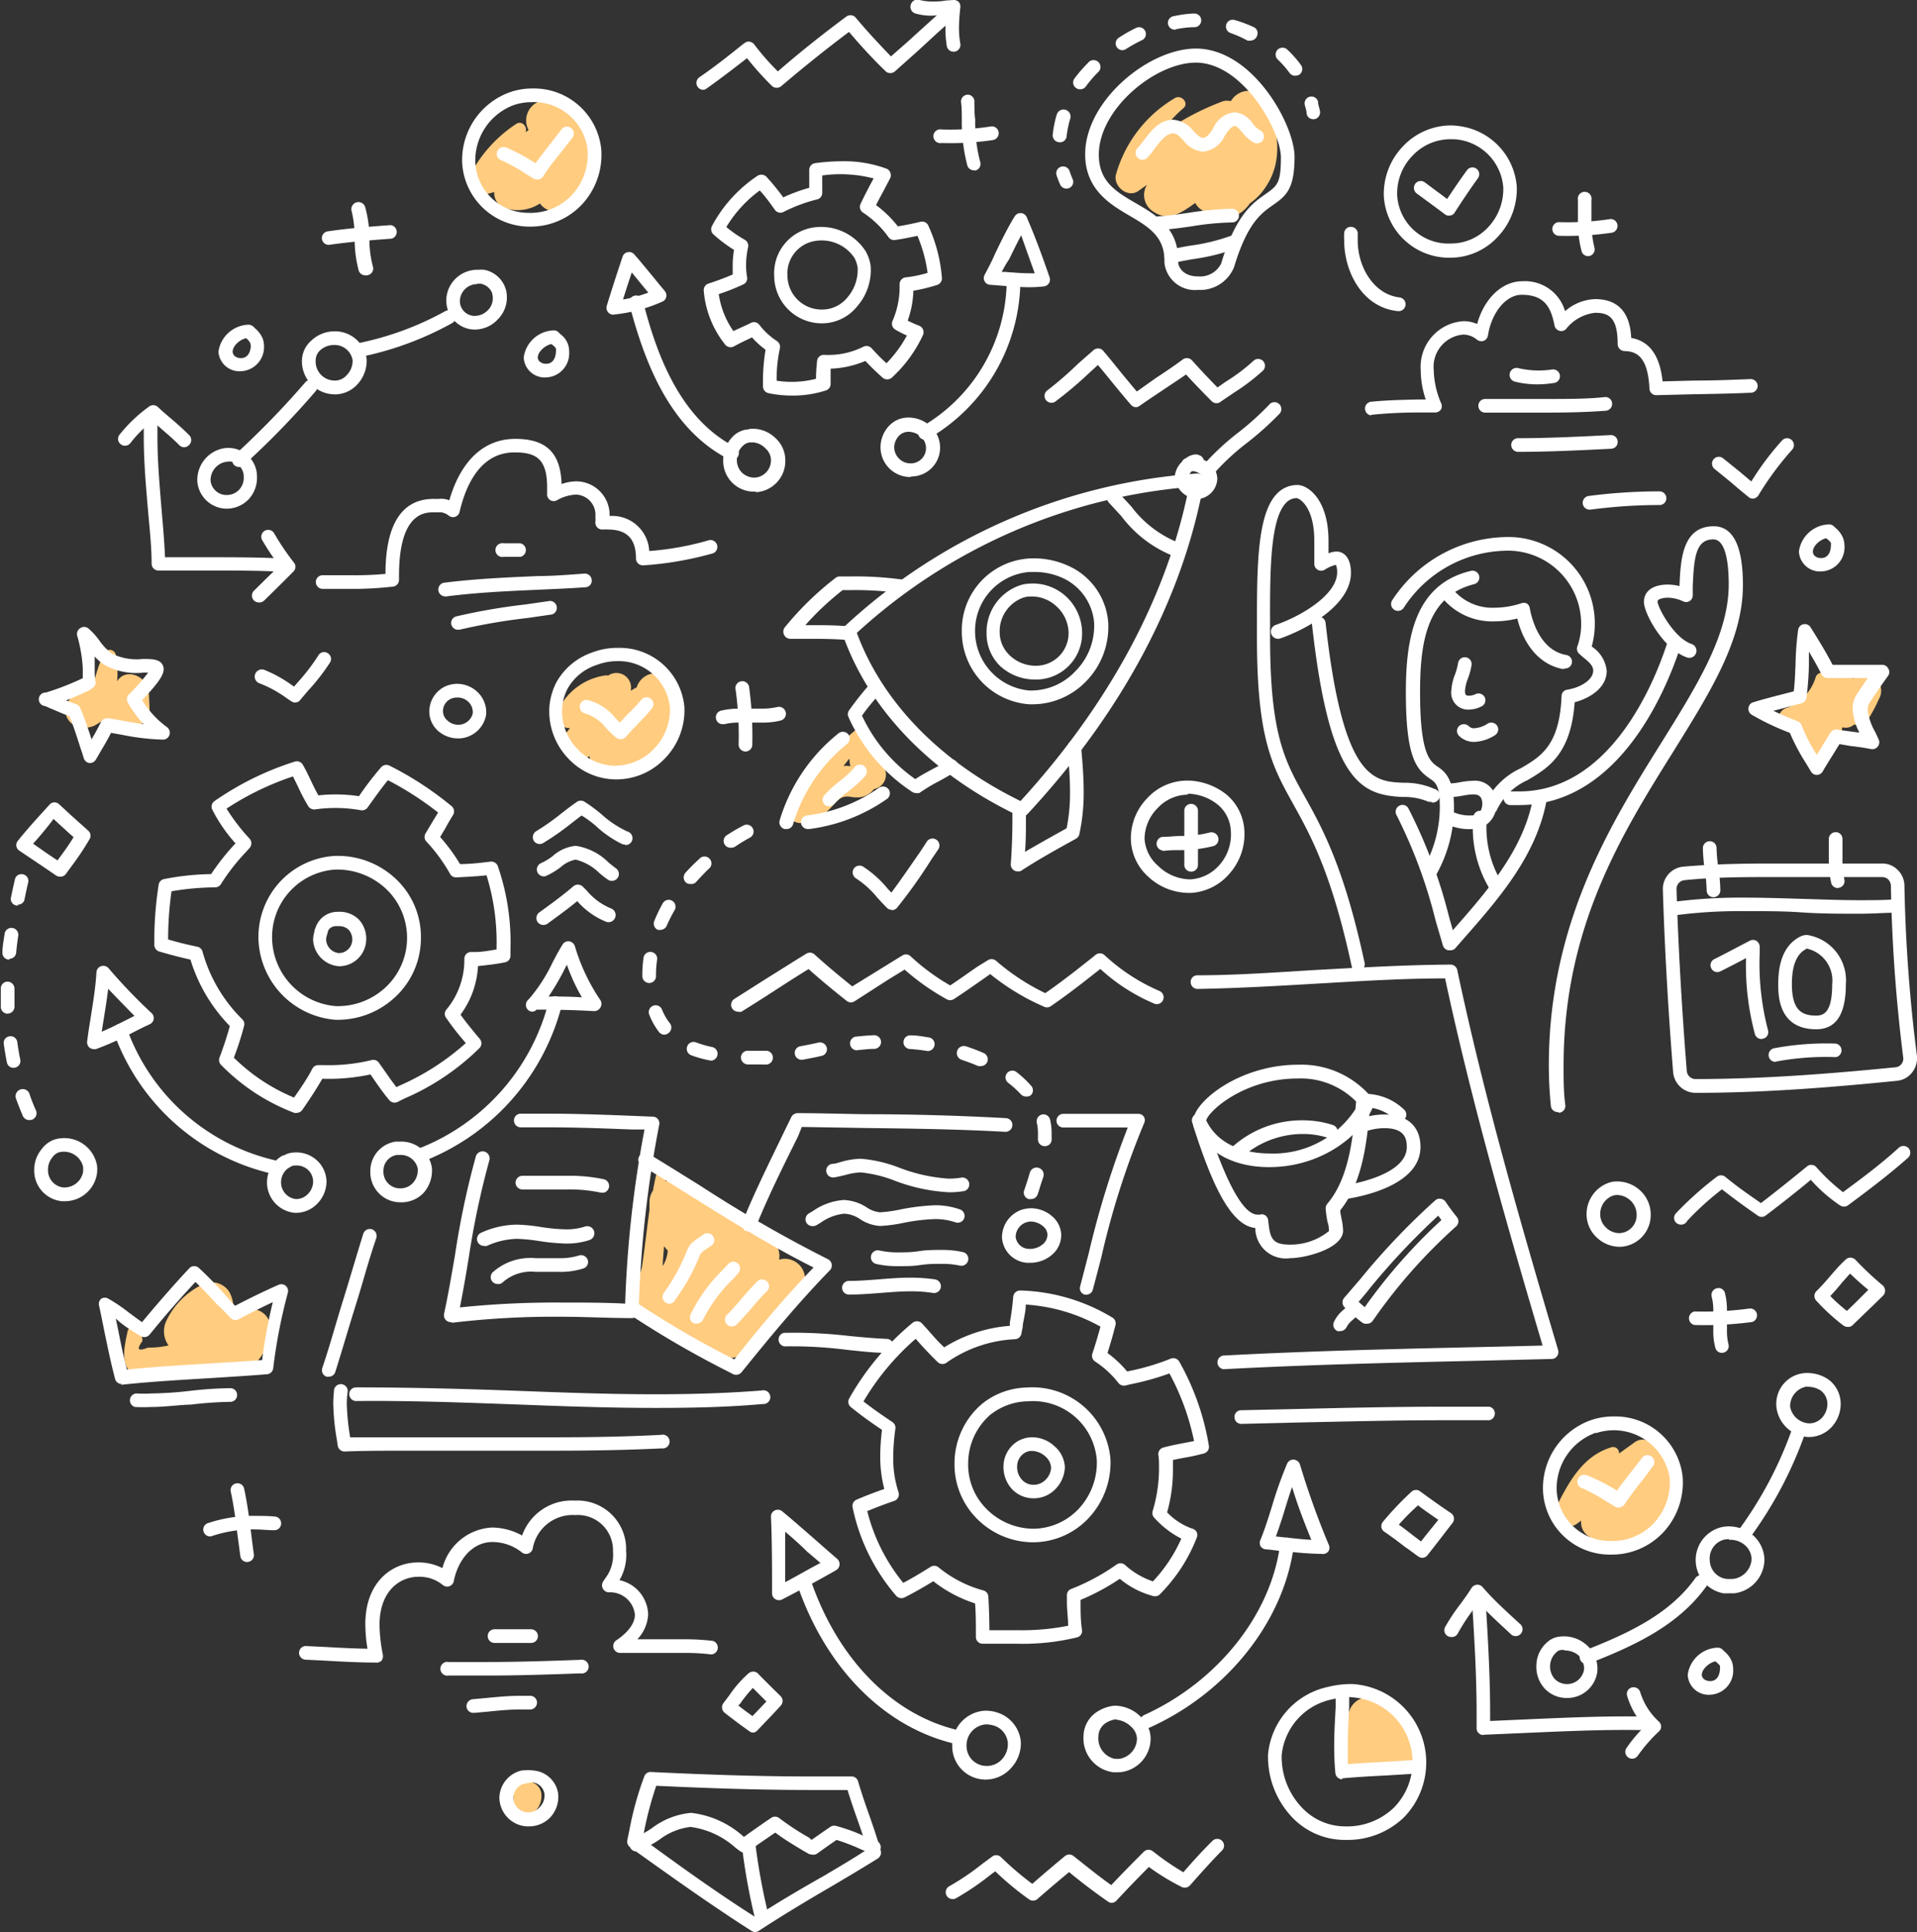 <svg xmlns="http://www.w3.org/2000/svg" viewBox="0 0 141.73 142.81"><rect x="0" y="0" width="141.73" height="142.81" fill="#333333" stroke="none"/><defs><style>.cls-1{fill:#ffcc80;}.cls-2{fill:#fff;}</style></defs><title>014_w</title><g id="Layer_2" data-name="Layer 2"><g id="Layer_1-2" data-name="Layer 1"><path class="cls-1" d="M137,50.17a1.13,1.13,0,0,0-2-.34.48.48,0,0,0-.76.23,3.48,3.48,0,0,1-2.11,2.25.87.87,0,0,0,.47,1.68c.81-.17.62,1.18,1.07,1.61a1.31,1.31,0,0,0,1.6.16c.6-.38.72-1.16.89-1.79l.06-.21a.93.93,0,0,0,.78-.14l.07-.06a1.23,1.23,0,0,0,1.14-.54,11,11,0,0,0,.69-1.32A1.23,1.23,0,0,0,137,50.17Z"/><path class="cls-1" d="M65.36,56.72a1.51,1.51,0,0,1-.19-.35A5.43,5.43,0,0,0,65,55.26,1.13,1.13,0,0,0,64,54.45c.24-.43-.38-.8-.73-.5-1.12.93-2.15,2-3.18,3a7.83,7.83,0,0,0-1.86,2.63,1,1,0,0,0,.95,1.26,3.57,3.57,0,0,0,2.11-1c.3-.27.63-.76,1-.9s.62,0,1,0a1.52,1.52,0,0,0,1.32-.61A1.09,1.09,0,0,0,65.36,56.72Zm-3-.09c.14-.19.29-.37.44-.56a2.62,2.62,0,0,0,.07.57A1.24,1.24,0,0,0,62.35,56.63Z"/><path class="cls-1" d="M93.79,7.76A1.54,1.54,0,0,0,91,7.48a1.13,1.13,0,0,0-.57,0A19.15,19.15,0,0,0,85.75,10a8.87,8.87,0,0,1,1.74-2c.44-.37-.12-1-.59-.77a9.57,9.57,0,0,0-4.38,5.62c-.28.88.85,1.84,1.65,1.26l.63-.45a1.44,1.44,0,0,0,.5,2c1.12.77,2.14,0,3.07-.66l0,0a1.36,1.36,0,0,0,.91.7h0a2,2,0,0,0,1.88.33,2.69,2.69,0,0,0,1.25-1,4.43,4.43,0,0,0,1.22-1.29C94.85,11.88,94.49,9.68,93.79,7.76Z"/><path class="cls-1" d="M57.6,93.11a1.47,1.47,0,0,0-.71-1.55l-6.52-4.08a1.45,1.45,0,0,0-1.17-.17c0-.1,0-.21,0-.32,0-.39-.61-.51-.7-.1s-.16.74-.22,1.11a1.51,1.51,0,0,0-.26.83c0,.2,0,.4,0,.6-.2,1.42-.35,2.86-.57,4.29a7,7,0,0,0-.38,2.5c.22.83,1.37,1.35,2,1.76,1.32.82,3.72,2.87,5.42,2.31a5.49,5.49,0,0,0,2.11-1.84c.85-1,1.69-1.94,2.53-2.91A1.49,1.49,0,0,0,57.6,93.11Zm-8.51-1a3.38,3.38,0,0,0,.28.33A2.55,2.55,0,0,1,49,93.58C49,93.09,49.07,92.6,49.09,92.12Z"/><path class="cls-1" d="M104.3,128.35l-.41-.42a7,7,0,0,0-1.68-2.1,1.52,1.52,0,0,0-2.53,1.24,4.44,4.44,0,0,0-.22.6,12.2,12.2,0,0,0-.4,2.17c-.08.61.58,1.11,1.12,1.12.92,0,1.82-.12,2.74-.1A1.52,1.52,0,0,0,104.3,128.35Z"/><path class="cls-1" d="M11,51.13C10.9,50,9.3,49.3,8.66,50.36a7,7,0,0,0-.11-2,.46.46,0,0,0-.83-.11,9,9,0,0,0-.78,2.3A2.7,2.7,0,0,0,5,51.93a1.22,1.22,0,0,0,.43,1.64,1.76,1.76,0,0,0,1.5.09,5,5,0,0,0,.58-.35,2.34,2.34,0,0,0,.55.22,2.07,2.07,0,0,0,1-.08,1.25,1.25,0,0,0,2-1.05Z"/><path class="cls-1" d="M49.76,50.47a1.49,1.49,0,0,0-2.69.34l-.16.08-.28.17a1.08,1.08,0,0,0-1.56-1.19l-.11.07a.59.59,0,0,0-.3,0,4.57,4.57,0,0,0-3.36,2.48.93.93,0,0,0,.84,1.4L42,54a1.24,1.24,0,0,0,1.5,1.94l.08-.05a1,1,0,0,0,.38.67c1.66,1.35,3.41-.18,4.83-1.21C50.62,54,50.74,52.44,49.76,50.47Z"/><path class="cls-1" d="M18.25,96.81a10.18,10.18,0,0,1-1,.26l0-.14A2.56,2.56,0,0,0,17,95.58,1.54,1.54,0,0,0,14.86,95a5.69,5.69,0,0,0-2.57,2.65,1.79,1.79,0,0,0,.17,1.8,6.32,6.32,0,0,1-1.53.16c-.72.3-.86.14-.4-.48,0-.23-.07-.47-.1-.7-.08-.52-.93-.49-1,0-.18.85-.52,2.21.14,2.91.83.89,3,.46,4,.43,2.94-.09,5.84.26,6.4-3.31A1.4,1.4,0,0,0,18.25,96.81Z"/><path class="cls-1" d="M123.85,107.73a1.44,1.44,0,0,0-1.67-1,1,1,0,0,0-1.34-.11l-1.14.82a.44.44,0,0,0-.54-.47c-2.06.61-3.1,2.44-4,4.22-.43.84.52,2.11,1.44,1.43l.3-.22a1.22,1.22,0,0,0,.67,1.22,1.43,1.43,0,0,0,1.31.86,4,4,0,0,0,3.35-1.64,1.14,1.14,0,0,0,.73-.43A4.74,4.74,0,0,0,123.85,107.73Z"/><path class="cls-1" d="M43.84,10.23A3.72,3.72,0,0,0,40.39,7.4a1.5,1.5,0,0,0-1.31,2.21l-.23.17c.17-.39-.24-.89-.67-.63a10,10,0,0,0-3.36,3.67A1,1,0,0,0,36,14.34a4.26,4.26,0,0,0,.54-.15,1.19,1.19,0,0,0,.68,1.15,3,3,0,0,0,2.7-.3,1.36,1.36,0,0,0,2.13.12A5.3,5.3,0,0,0,43.84,10.23Z"/><path class="cls-1" d="M37.86,133.06v0C37.87,133,37.87,133,37.86,133.06Z"/><path class="cls-1" d="M39.1,131.7a.61.61,0,0,0-.86.18.36.36,0,0,1,0,.11,1,1,0,0,0-.29.7.2.2,0,0,0,0,.05l0,.08s0,.26,0,.28v0a1.23,1.23,0,0,0,0,.19,1,1,0,0,0,.2.55.89.89,0,0,0,1.17.24,1.58,1.58,0,0,0,.71-1.41A1,1,0,0,0,39.1,131.7Z"/><path class="cls-2" d="M21.16,42.28h0c-1.9-.11-3.81-.11-5.65-.11-1.24,0-2.53,0-3.81,0a.5.5,0,0,1-.49-.48c0-1.34-.16-2.7-.27-4-.15-1.75-.31-3.56-.31-5.36,0-.54,0-1.05,0-1.54a.53.53,0,0,1,.54-.48.5.5,0,0,1,.47.53c0,.48,0,1,0,1.49,0,1.75.16,3.54.3,5.27.1,1.18.21,2.39.26,3.59,1.11,0,2.23,0,3.31,0,1.86,0,3.78,0,5.71.11a.51.51,0,0,1,0,1Z"/><path class="cls-2" d="M13.62,33.06a.51.51,0,0,1-.36-.15c-.42-.43-.88-.82-1.32-1.2l-.66-.58a8.3,8.3,0,0,0-1.63,1.61.51.51,0,0,1-.71.11.5.5,0,0,1-.11-.71A10.92,10.92,0,0,1,11,30.07a.51.51,0,0,1,.66,0c.3.29.62.56.95.84s.93.8,1.38,1.26a.5.5,0,0,1,0,.71A.51.51,0,0,1,13.62,33.06Z"/><path class="cls-2" d="M19.13,44.53a.51.51,0,0,1-.36-.15.51.51,0,0,1,0-.71l.94-.93c.32-.3.63-.61.94-.92a18.65,18.65,0,0,1-1.29-1.94.51.51,0,0,1,.89-.49,18.93,18.93,0,0,0,1.47,2.18.49.49,0,0,1,0,.65c-.41.42-.83.83-1.25,1.25l-.93.91A.51.51,0,0,1,19.13,44.53Z"/><path class="cls-2" d="M16.78,37.6h0a2.19,2.19,0,0,1-2.19-2,2.38,2.38,0,0,1,1.62-2.38,2.14,2.14,0,0,1,.72-.11A2.11,2.11,0,0,1,19,35.19a2.34,2.34,0,0,1-.64,1.74A2.26,2.26,0,0,1,16.78,37.6Zm.07-3.47a1.17,1.17,0,0,0-.35.06,1.37,1.37,0,0,0-.93,1.35,1.18,1.18,0,0,0,1.19,1.05,1.26,1.26,0,0,0,.9-.37,1.31,1.31,0,0,0,.36-1,1.11,1.11,0,0,0-1.15-1.11Z"/><path class="cls-2" d="M24.75,29.15a2.44,2.44,0,0,1-2.42-2.63A2,2,0,0,1,23,25.19a2.5,2.5,0,0,1,1.72-.7h0a2.36,2.36,0,0,1,2.39,2.07,2.57,2.57,0,0,1-.66,1.82,2.26,2.26,0,0,1-1.59.77Zm-.06-3.65a1.54,1.54,0,0,0-1.05.42,1,1,0,0,0-.3.68,1.41,1.41,0,0,0,1.46,1.53,1.17,1.17,0,0,0,.86-.43,1.48,1.48,0,0,0,.41-1.07A1.35,1.35,0,0,0,24.69,25.5Z"/><path class="cls-2" d="M35.13,24.36H35a2.13,2.13,0,0,1-2-2.05,2.25,2.25,0,0,1,.66-1.69,2.3,2.3,0,0,1,1.71-.68,3,3,0,0,1,.42,0,2.07,2.07,0,0,1,1.54,1.26,1.92,1.92,0,0,1,.14.62,2.28,2.28,0,0,1-.67,1.79A2.32,2.32,0,0,1,35.13,24.36ZM35.27,21A1.28,1.28,0,0,0,34,22.27a1.1,1.1,0,0,0,1.06,1.08,1.36,1.36,0,0,0,1-.41,1.24,1.24,0,0,0,.37-1,1.28,1.28,0,0,0-.07-.34,1.14,1.14,0,0,0-.83-.63l-.22,0Z"/><path class="cls-2" d="M17.67,34.52a.52.52,0,0,1-.38-.17.51.51,0,0,1,.05-.71,62.87,62.87,0,0,0,5.24-5.39.5.5,0,0,1,.76.66A60.76,60.76,0,0,1,18,34.4.54.54,0,0,1,17.67,34.52Z"/><path class="cls-2" d="M26.44,26.43A.5.5,0,0,1,26,26a.49.49,0,0,1,.37-.61A22.55,22.55,0,0,0,32.92,23a.52.52,0,0,1,.7.17.51.51,0,0,1-.17.7,23.53,23.53,0,0,1-6.89,2.53Z"/><path class="cls-2" d="M27,20.35a.51.51,0,0,1-.48-.35,9.09,9.09,0,0,1-.3-2.33A8.31,8.31,0,0,0,26,15.61a.5.5,0,1,1,1-.3,8.67,8.67,0,0,1,.31,2.32,7.88,7.88,0,0,0,.26,2.07.5.5,0,0,1-.34.63A.39.39,0,0,1,27,20.35Z"/><path class="cls-2" d="M24.3,18.1a.51.51,0,0,1-.5-.43.51.51,0,0,1,.43-.57c1.58-.23,3-.34,4.65-.46a.51.51,0,0,1,.07,1c-1.59.12-3,.23-4.57.45Z"/><path class="cls-2" d="M39.17,16.75H39a5,5,0,0,1-4.83-4.69,5.33,5.33,0,0,1,3.55-5.25,5,5,0,0,1,1.65-.27h0A5,5,0,0,1,44.45,11,5.37,5.37,0,0,1,43,15.14,5.2,5.2,0,0,1,39.17,16.75ZM38,7.76A4.38,4.38,0,0,0,35.14,12,3.92,3.92,0,0,0,39,15.73a4.21,4.21,0,0,0,3.26-1.29,4.42,4.42,0,0,0,1.18-3.39,4,4,0,0,0-4.08-3.5A4.24,4.24,0,0,0,38,7.76Z"/><path class="cls-2" d="M39.71,13.27a.48.48,0,0,1-.26-.07l-.59-.36a12.9,12.9,0,0,0-1.81-1,.5.5,0,0,1-.29-.65.52.52,0,0,1,.66-.29,13.67,13.67,0,0,1,2,1.06l.18.1c.37-.52.76-1,1.15-1.51l.73-.94a.51.51,0,1,1,.81.61l-.74.95c-.48.6-1,1.22-1.38,1.85A.49.49,0,0,1,39.71,13.27Z"/><path class="cls-2" d="M119.12,114.91h-.21a4.94,4.94,0,0,1-4.83-4.69,5.33,5.33,0,0,1,3.55-5.25,5.1,5.1,0,0,1,1.68-.27,5,5,0,0,1,5.09,4.43,5.39,5.39,0,0,1-1.46,4.17A5.2,5.2,0,0,1,119.12,114.91Zm-1.16-9a4.37,4.37,0,0,0-2.87,4.25A3.93,3.93,0,0,0,119,113.9a4.18,4.18,0,0,0,3.26-1.3,4.38,4.38,0,0,0,1.18-3.38,4.18,4.18,0,0,0-5.43-3.29Z"/><path class="cls-2" d="M119.66,111.43a.48.48,0,0,1-.26-.07l-.59-.35a12.46,12.46,0,0,0-1.82-1,.51.51,0,1,1,.38-.94,13.62,13.62,0,0,1,2,1l.18.11c.37-.53.76-1,1.15-1.52.25-.31.49-.62.73-.94a.51.51,0,0,1,.81.61l-.74,1a22.78,22.78,0,0,0-1.38,1.85A.51.51,0,0,1,119.66,111.43Z"/><path class="cls-2" d="M40.35,27.9a1.55,1.55,0,0,1-1.63-1.48,2.31,2.31,0,0,1,2.23-2,.47.47,0,0,1,.35.15l.12.12A1.56,1.56,0,0,1,42.08,26,1.78,1.78,0,0,1,40.35,27.9Zm.41-2.47c-.49.11-1,.59-1,1,0,.23.23.46.62.46.71,0,.72-.86.72-.87a.84.84,0,0,0,0-.27A1.33,1.33,0,0,0,40.76,25.43Z"/><path class="cls-2" d="M17.78,27.44A1.55,1.55,0,0,1,16.15,26a2.32,2.32,0,0,1,2.23-2,.55.55,0,0,1,.36.15l.12.12a2,2,0,0,1,.56.75,1.72,1.72,0,0,1,.1.6A1.78,1.78,0,0,1,17.78,27.44ZM18.2,25c-.5.1-1,.59-1,1,0,.22.21.47.61.47.72,0,.73-.87.73-.87a.76.76,0,0,0-.05-.27A1.28,1.28,0,0,0,18.2,25Z"/><path class="cls-2" d="M134.61,42.24A1.55,1.55,0,0,1,133,40.76a2.32,2.32,0,0,1,2.23-2,.51.51,0,0,1,.36.15l.12.11a2,2,0,0,1,.56.76,2,2,0,0,1,.1.59A1.78,1.78,0,0,1,134.61,42.24Zm.42-2.46c-.5.11-1,.59-1,1,0,.23.21.47.61.47.72,0,.72-.86.72-.87a.84.84,0,0,0,0-.27A1.5,1.5,0,0,0,135,39.78Z"/><path class="cls-2" d="M126.41,125.27a1.54,1.54,0,0,1-1.63-1.48,2.31,2.31,0,0,1,2.22-2,.51.51,0,0,1,.36.15l.12.12a1.9,1.9,0,0,1,.56.75,1.7,1.7,0,0,1,.1.59A1.78,1.78,0,0,1,126.41,125.27Zm.41-2.47c-.49.11-1,.6-1,1,0,.22.22.46.62.46.71,0,.72-.86.72-.87a1.26,1.26,0,0,0,0-.27A2,2,0,0,0,126.82,122.8Z"/><path class="cls-2" d="M26,43.53H23.85a.51.51,0,0,1-.5-.51.5.5,0,0,1,.5-.5H26a24.71,24.71,0,0,0,2.5-.1c0-3.74,1.27-5.62,3.7-5.54h.23a1.61,1.61,0,0,1,.79.1c.85-2.94,2.57-4.54,4.88-4.54s3.35,1.06,3.42,3.34a3.32,3.32,0,0,1,1.12-.2,2.48,2.48,0,0,1,2.43,2.56A2.74,2.74,0,0,1,48,40.73a21.4,21.4,0,0,0,4.38-.79.51.51,0,0,1,.63.33.5.5,0,0,1-.33.64,25.18,25.18,0,0,1-5.11.88.52.52,0,0,1-.38-.13.5.5,0,0,1-.17-.37c0-1.47-.67-2.15-2.09-2.15a2.06,2.06,0,0,0-.35,0,.53.53,0,0,1-.42-.15.53.53,0,0,1-.14-.42,2.8,2.8,0,0,0,0-.4,1.49,1.49,0,0,0-1.42-1.61,3.09,3.09,0,0,0-1.41.41.49.49,0,0,1-.51,0,.5.5,0,0,1-.23-.46c0-.17,0-.34,0-.51,0-2.14-.88-2.56-2.41-2.56-2.51,0-3.59,2.39-4.06,4.39a.5.5,0,0,1-.77.31,1.21,1.21,0,0,0-.57-.27H32.5l-.28,0h-.16c-.63,0-2.56,0-2.56,4.69v.29a.5.5,0,0,1-.44.51A26.18,26.18,0,0,1,26,43.53Z"/><path class="cls-2" d="M32.85,44.08a.51.51,0,0,1-.06-1c2.35-.3,4.69-.4,7-.5,1.12,0,2.28-.1,3.42-.18a.51.51,0,0,1,.54.48.49.49,0,0,1-.47.53c-1.16.08-2.32.13-3.44.18-2.24.1-4.56.2-6.87.5Z"/><path class="cls-2" d="M33.86,46.55a.51.51,0,0,1-.49-.38.5.5,0,0,1,.37-.61,45.34,45.34,0,0,1,5.1-.88l1.81-.26a.51.51,0,0,1,.15,1L39,45.68a44.08,44.08,0,0,0-5,.86Z"/><path class="cls-2" d="M38.47,41.16H37.24a.51.51,0,1,1,0-1h1.23a.51.51,0,0,1,0,1Z"/><path class="cls-2" d="M45.35,23.26a.51.51,0,0,1-.49-.66c.38-1.23.78-2.47,1.17-3.63a.48.48,0,0,1,.38-.33.49.49,0,0,1,.48.16c.47.53.92,1.09,1.37,1.63.29.36.59.73.89,1.08a.54.54,0,0,1,.11.44.5.5,0,0,1-.3.35,11.65,11.65,0,0,1-3.57.95Zm1.36-3.12c-.22.65-.44,1.33-.65,2a10.67,10.67,0,0,0,1.87-.51l-.46-.56Z"/><path class="cls-2" d="M55.82,36.34A2.27,2.27,0,0,1,53.47,34a2.44,2.44,0,0,1,.92-1.92,1.92,1.92,0,0,1,.73-.32l.1,0a1.67,1.67,0,0,1,.4-.07,2.42,2.42,0,0,1,1.71.69A2.21,2.21,0,0,1,58.06,34a2.31,2.31,0,0,1-2.12,2.38ZM55.7,32.7h0l-.17,0-.11,0a1,1,0,0,0-.36.14A1.41,1.41,0,0,0,54.48,34a1.3,1.3,0,0,0,.39.95,1.33,1.33,0,0,0,1,.35A1.28,1.28,0,0,0,57,34a1.17,1.17,0,0,0-.4-.85A1.44,1.44,0,0,0,55.7,32.7Z"/><path class="cls-2" d="M54.1,34a.49.49,0,0,1-.23-.06c-4.43-2.27-6.25-7.31-7.34-11.45a.51.51,0,1,1,1-.26c1,3.94,2.74,8.72,6.82,10.81a.5.5,0,0,1,.22.68A.49.49,0,0,1,54.1,34Z"/><path class="cls-2" d="M67.32,35.26A2.2,2.2,0,0,1,65.1,33a2.3,2.3,0,0,1,.74-1.63,1.92,1.92,0,0,1,1.16-.5,2.4,2.4,0,0,1,1.78.62,2.13,2.13,0,0,1-1.42,3.73Zm-.79-3.11a1.29,1.29,0,0,0-.42.9,1.21,1.21,0,0,0,.36.85,1.17,1.17,0,0,0,.85.35h0a1.12,1.12,0,0,0,1.14-1.19,1.1,1.1,0,0,0-.38-.78,1.36,1.36,0,0,0-1-.36A1,1,0,0,0,66.53,32.15Z"/><path class="cls-2" d="M68.38,32.5a.51.51,0,0,1-.44-.26.52.52,0,0,1,.19-.69,12.58,12.58,0,0,0,6.3-10.77v-.11a.5.5,0,0,1,.5-.5.5.5,0,0,1,.51.5v.11a13.61,13.61,0,0,1-6.81,11.65A.45.45,0,0,1,68.38,32.5Z"/><path class="cls-2" d="M76.11,21.23c-.64,0-1.28-.05-1.9-.1l-1-.08a.48.48,0,0,1-.41-.25.5.5,0,0,1,0-.49c.27-.51.53-1,.78-1.58.44-.91.9-1.86,1.44-2.74a.52.52,0,0,1,.47-.24.5.5,0,0,1,.42.31c.56,1.29,1.11,2.75,1.69,4.44a.52.52,0,0,1-.05.44.53.53,0,0,1-.37.23A9.18,9.18,0,0,1,76.11,21.23Zm-2-1.13.23,0c.6.05,1.22.1,1.82.1h.34c-.36-1-.7-1.95-1-2.81-.31.58-.6,1.18-.89,1.77Q74.3,19.63,74.06,20.1Z"/><path class="cls-2" d="M58.55,29.24a8.57,8.57,0,0,1-1.74-.18.51.51,0,0,1-.4-.5,14.66,14.66,0,0,1,.19-2.71,6.08,6.08,0,0,1-1-.91c-.45.21-.91.43-1.35.67a.52.52,0,0,1-.63-.13,7.33,7.33,0,0,1-1.59-4,.51.51,0,0,1,.35-.52c.59-.19,1.19-.41,1.79-.67,0-.21,0-.43,0-.65a6.68,6.68,0,0,1,.1-1.17,10.36,10.36,0,0,1-1.53-1.15.52.52,0,0,1-.11-.6A10.25,10.25,0,0,1,56,13a.53.53,0,0,1,.67.07c.45.49.86,1,1.24,1.52a12.62,12.62,0,0,1,1.92-.71V12.56a.5.5,0,0,1,.44-.5,14.93,14.93,0,0,1,2-.14,9,9,0,0,1,3.25.54.48.48,0,0,1,.3.29.53.53,0,0,1,0,.41l-.45.86c-.2.37-.41.76-.6,1.14a8.28,8.28,0,0,1,1.61,1.57c.57-.09,1.15-.21,1.69-.34a.5.5,0,0,1,.57.3,11.44,11.44,0,0,1,1,3.86.51.51,0,0,1-.35.51,12.45,12.45,0,0,1-1.76.43,7.23,7.23,0,0,1-.42,2.21,8.75,8.75,0,0,0,.83.37.52.52,0,0,1,.3.28.53.53,0,0,1,0,.41,9.94,9.94,0,0,1-2.31,3.16.52.52,0,0,1-.67,0c-.41-.36-.82-.75-1.28-1.24a7.15,7.15,0,0,1-2.57.57c0,.36,0,.71,0,1v.12a.5.5,0,0,1-.35.49A7.89,7.89,0,0,1,58.55,29.24Zm-1.13-1.1A7.25,7.25,0,0,0,60.33,28a12.91,12.91,0,0,1,.08-1.32.5.5,0,0,1,.54-.45,5.78,5.78,0,0,0,2.9-.61.52.52,0,0,1,.59.12,14.49,14.49,0,0,0,1.1,1.11,9.07,9.07,0,0,0,1.51-2.05,7.75,7.75,0,0,1-.86-.44.5.5,0,0,1-.2-.64A6.34,6.34,0,0,0,66.51,21a.51.51,0,0,1,.46-.5,8.87,8.87,0,0,0,1.61-.33,10.86,10.86,0,0,0-.75-2.74c-.54.12-1.1.23-1.66.31a.51.51,0,0,1-.48-.21,7.14,7.14,0,0,0-1.89-1.82.5.5,0,0,1-.18-.63c.25-.53.53-1.07.8-1.58l.17-.31a9.79,9.79,0,0,0-3.8-.22v1.28a.49.49,0,0,1-.38.49,11.6,11.6,0,0,0-2.47.92.5.5,0,0,1-.65-.15c-.34-.47-.71-1-1.12-1.43a9.3,9.3,0,0,0-2.47,2.7,8.8,8.8,0,0,0,1.36.94.51.51,0,0,1,.25.55,6.14,6.14,0,0,0-.15,1.32,4.94,4.94,0,0,0,.07.87A.49.49,0,0,1,55,21a16,16,0,0,1-1.86.74,6.35,6.35,0,0,0,1.08,2.73L55.25,24l.28-.14a.5.5,0,0,1,.62.16,5.21,5.21,0,0,0,1.29,1.19.51.51,0,0,1,.22.54A10.68,10.68,0,0,0,57.42,28.14Z"/><path class="cls-2" d="M60.8,23.9h-.06a3.52,3.52,0,0,1-3.5-3.49,3.42,3.42,0,0,1,2.86-3.59A3.92,3.92,0,0,1,64,18.57a3.06,3.06,0,0,1,.37,1.08,4.09,4.09,0,0,1-1,3A3.34,3.34,0,0,1,60.8,23.9Zm-.58-6.08a2.43,2.43,0,0,0-2,2.58,2.52,2.52,0,0,0,2.51,2.48A2.4,2.4,0,0,0,62.64,22a3.13,3.13,0,0,0,.77-2.21,2.32,2.32,0,0,0-.24-.73A2.92,2.92,0,0,0,60.22,17.82Z"/><path class="cls-2" d="M52,6.64a.52.52,0,0,1-.42-.22.51.51,0,0,1,.13-.71c1.08-.74,2.11-1.55,3.19-2.42l.14-.1a.46.46,0,0,1,.37-.11.55.55,0,0,1,.35.2,18.92,18.92,0,0,0,1.75,2c1.58-1.38,3.24-2.7,5.07-4.06a.51.51,0,0,1,.69.09c.94,1.12,1.78,2,2.6,2.86l1.14-1c.94-.85,1.91-1.74,2.87-2.58a.5.5,0,0,1,.71,0,.51.51,0,0,1,0,.72c-1,.83-1.92,1.72-2.86,2.57L66.17,5.27a.51.51,0,0,1-.69,0c-.87-.84-1.74-1.77-2.71-2.91-1.79,1.34-3.42,2.66-5,4a.52.52,0,0,1-.69,0A22.19,22.19,0,0,1,55.23,4.3c-1,.77-2,1.55-3,2.25A.47.47,0,0,1,52,6.64Z"/><path class="cls-2" d="M70.52,3.82A.5.5,0,0,1,70,3.4a7.74,7.74,0,0,1-.1-1.31c0-.35,0-.7,0-1-.36,0-.73.07-1.11.07A4.28,4.28,0,0,1,67.69,1a.51.51,0,0,1-.36-.62A.51.51,0,0,1,68,0a3.58,3.58,0,0,0,.9.11c.33,0,.66,0,1-.07L70.49,0a.54.54,0,0,1,.4.15A.56.56,0,0,1,71,.56a14.38,14.38,0,0,0-.1,1.53A6.84,6.84,0,0,0,71,3.23a.51.51,0,0,1-.42.59Z"/><path class="cls-2" d="M72,12.59a.51.51,0,0,1-.48-.35,12.74,12.74,0,0,1-.41-3.41c0-.43,0-.88-.06-1.32A.51.51,0,0,1,71.5,7a.5.5,0,0,1,.54.47c0,.46,0,.92.06,1.36a11.41,11.41,0,0,0,.37,3.14.5.5,0,0,1-.34.63A.39.39,0,0,1,72,12.59Z"/><path class="cls-2" d="M69.62,10.57a.51.51,0,1,1,0-1,19.68,19.68,0,0,0,3.62-.22.5.5,0,0,1,.59.41.51.51,0,0,1-.41.59A21.31,21.31,0,0,1,69.62,10.57Z"/><path class="cls-2" d="M84,30.1a.52.52,0,0,1-.38-.17c-.55-.64-1.1-1.31-1.62-1.95-.28-.34-.55-.68-.83-1l-.73.67A28.22,28.22,0,0,1,78,29.7a.51.51,0,0,1-.6-.82,25.88,25.88,0,0,0,2.31-2l1.14-1a.53.53,0,0,1,.38-.12.46.46,0,0,1,.34.18c.4.46.78.94,1.17,1.42s.87,1.06,1.31,1.58l1.41-1c.67-.44,1.36-.9,2-1.38a.51.51,0,0,1,.67.08c.6.67,1.19,1.29,1.88,2l.65-.45a13.32,13.32,0,0,0,2-1.51.51.51,0,0,1,.72,0,.51.51,0,0,1,0,.71A15.11,15.11,0,0,1,91.27,29c-.32.22-.66.44-1,.68a.5.5,0,0,1-.66,0c-.71-.71-1.32-1.34-1.92-2-.56.39-1.13.76-1.68,1.13s-1.19.79-1.77,1.2A.52.52,0,0,1,84,30.1Z"/><path class="cls-2" d="M88.57,21.43a2.27,2.27,0,0,1-2.48-2v0a1,1,0,0,0,0-.17c0-1.81-1.22-2.52-2.62-3.34S80.23,14,80.23,11.4c0-3.95,4.69-7.81,8.18-7.81,4.22,0,7.3,5.64,7.3,8s-.6,2.88-1.6,3.57c-.84.59-1.89,1.31-2.87,4.58A2.71,2.71,0,0,1,88.57,21.43Zm-1.46-2c0,.17.25,1,1.46,1a1.74,1.74,0,0,0,1.71-.94c1.08-3.61,2.34-4.48,3.25-5.12s1.17-.81,1.17-2.74-2.79-7-6.29-7c-3,0-7.17,3.43-7.17,6.8,0,2,1.27,2.74,2.75,3.6s3.12,1.81,3.12,4.21Z"/><path class="cls-2" d="M85.7,17a.5.5,0,0,1-.5-.47.5.5,0,0,1,.47-.54c.75-.05,1.52-.16,2.27-.27a23.49,23.49,0,0,1,3.16-.29.5.5,0,0,1,.5.5.5.5,0,0,1-.5.51,20.71,20.71,0,0,0-3,.29c-.76.11-1.56.22-2.35.27Z"/><path class="cls-2" d="M86.6,19.45a.49.49,0,0,1-.49-.39.5.5,0,0,1,.38-.61c.51-.11,1-.21,1.56-.3a14.29,14.29,0,0,0,2.87-.69.5.5,0,0,1,.65.29.51.51,0,0,1-.29.66,15.49,15.49,0,0,1-3.06.74c-.53.09-1,.18-1.51.29Z"/><path class="cls-2" d="M84.46,11.81a.47.47,0,0,1-.35-.15.51.51,0,0,1,0-.72,6.49,6.49,0,0,0,.47-.58c.51-.67,1.13-1.51,2.16-1.51a2.12,2.12,0,0,1,1.5.84c.25.26.48.5.7.5s.46-.22.77-.73A1.91,1.91,0,0,1,91.29,8.3a1.81,1.81,0,0,1,1.32.82,1.93,1.93,0,0,0,.51.49.51.51,0,1,1-.45.91,2.84,2.84,0,0,1-.83-.74c-.2-.23-.4-.47-.55-.47s-.42.22-.72.69a2,2,0,0,1-1.63,1.21,2,2,0,0,1-1.43-.81c-.32-.34-.53-.54-.77-.54-.52,0-.94.56-1.35,1.1a6,6,0,0,1-.57.7A.51.51,0,0,1,84.46,11.81Z"/><path class="cls-2" d="M78.84,13.94a.5.5,0,0,1-.46-.3,6.16,6.16,0,0,1-.26-.67.5.5,0,0,1,.31-.64.51.51,0,0,1,.65.32c.06.19.14.39.22.58a.5.5,0,0,1-.25.67A.52.52,0,0,1,78.84,13.94Z"/><path class="cls-2" d="M78.28,10.51h0a.51.51,0,0,1-.45-.56,7.77,7.77,0,0,1,.3-1.48.51.51,0,0,1,1,.29,7.61,7.61,0,0,0-.27,1.29A.49.49,0,0,1,78.28,10.51ZM79.85,6.6a.47.47,0,0,1-.3-.1.49.49,0,0,1-.11-.7,10.16,10.16,0,0,1,1-1.15.51.51,0,1,1,.73.7,9.3,9.3,0,0,0-.86,1A.51.51,0,0,1,79.85,6.6Zm15.9-1a.52.52,0,0,1-.41-.21,7.51,7.51,0,0,0-.88-1,.51.51,0,0,1,0-.72.52.52,0,0,1,.72,0,8.17,8.17,0,0,1,1,1.13.51.51,0,0,1-.1.71A.57.57,0,0,1,95.75,5.59ZM83,3.71a.5.5,0,0,1-.27-.93A11,11,0,0,1,84,2.06a.5.5,0,0,1,.67.24.5.5,0,0,1-.24.67,10.78,10.78,0,0,0-1.19.66A.53.53,0,0,1,83,3.71ZM92.44,3a.52.52,0,0,1-.21,0A7.94,7.94,0,0,0,91,2.45a.51.51,0,0,1-.34-.63.49.49,0,0,1,.62-.34,9,9,0,0,1,1.4.52.49.49,0,0,1,.25.67A.51.51,0,0,1,92.44,3Zm-5.55-.81a.5.5,0,0,1-.08-1A8.36,8.36,0,0,1,88.21,1h.1a.5.5,0,0,1,.5.51.5.5,0,0,1-.51.5h-.09A7.4,7.4,0,0,0,87,2.15Z"/><path class="cls-2" d="M97.09,8.81a.49.49,0,0,1-.49-.42c0-.21-.08-.42-.13-.62a.51.51,0,0,1,.36-.62.51.51,0,0,1,.62.37c0,.23.1.46.14.7a.51.51,0,0,1-.41.59Z"/><path class="cls-2" d="M107.24,19.05a4.84,4.84,0,0,1-4.93-4.56,5.08,5.08,0,0,1,1.44-3.7,4.89,4.89,0,0,1,3.58-1.52,5.58,5.58,0,0,1,.81.09,4.89,4.89,0,0,1,4,4.43,5.13,5.13,0,0,1-1.42,3.73,4.77,4.77,0,0,1-3.45,1.53Zm0-8.76a3.85,3.85,0,0,0-2.79,1.2,4,4,0,0,0-1.15,3A3.8,3.8,0,0,0,107.26,18,3.75,3.75,0,0,0,110,16.82a4.1,4.1,0,0,0,1.14-3A3.87,3.87,0,0,0,108,10.35a3.57,3.57,0,0,0-.65-.06Z"/><path class="cls-2" d="M107.13,15.94a.47.47,0,0,1-.3-.1l-1-.74-1.09-.8a.52.52,0,0,1-.11-.71.5.5,0,0,1,.71-.11l1.09.81.56.42c.42-.63.92-1.38,1.47-2.13a.5.5,0,1,1,.81.59c-.67.93-1.27,1.84-1.72,2.54a.45.45,0,0,1-.33.22Z"/><path class="cls-2" d="M117.42,18.93a.49.49,0,0,1-.49-.37,8.66,8.66,0,0,1-.27-2.37c0-.23,0-.46,0-.7s0-.47,0-.7a.51.51,0,1,1,1,0c0,.24,0,.48,0,.72v.68a7.82,7.82,0,0,0,.22,2.1.51.51,0,0,1-.35.63Z"/><path class="cls-2" d="M115.27,17.43a.5.5,0,0,1-.5-.51.5.5,0,0,1,.5-.5A21.06,21.06,0,0,0,119,16.2a.5.5,0,0,1,.58.41.51.51,0,0,1-.4.59A22.66,22.66,0,0,1,115.27,17.43Z"/><path class="cls-2" d="M101.33,30.7a.51.51,0,0,1,0-1c1.14-.12,2.3-.14,3.41-.17l.67,0a6.75,6.75,0,0,1-.37-2.15,3.38,3.38,0,0,1,3.17-3.64,2.5,2.5,0,0,1,1,.21c.51-1.87,1.84-3.16,3.33-3.16A3.08,3.08,0,0,1,115.71,23a3.54,3.54,0,0,1,2.23-.89c2.27,0,2.61,1.79,2.66,2.87,1.35.23,2.12,1.3,2.32,3.21l2.35-.06c1.36,0,2.75-.05,4.15-.11a.52.52,0,0,1,.53.49.51.51,0,0,1-.49.52c-1.41.06-2.81.09-4.16.11l-2.83.07a.5.5,0,0,1-.52-.48c-.12-2.43-1-2.76-1.85-2.78a.52.52,0,0,1-.5-.5c0-1.95-.62-2.33-1.66-2.33a3.17,3.17,0,0,0-2.14,1.18.48.48,0,0,1-.51.15.51.51,0,0,1-.36-.39c-.27-1.4-.78-2.27-2.43-2.27-1.15,0-2.22,1.3-2.49,3a.51.51,0,0,1-.31.4.53.53,0,0,1-.5-.08,1.61,1.61,0,0,0-1-.38A2.39,2.39,0,0,0,106,27.35a6.55,6.55,0,0,0,.54,2.44.52.52,0,0,1,0,.47.53.53,0,0,1-.41.23l-1.38,0c-1.1,0-2.23.06-3.34.17Z"/><path class="cls-2" d="M114.21,30.5H112l-2.2,0a.5.5,0,0,1-.5-.5.5.5,0,0,1,.5-.51l2.21,0h2.24c1.79,0,3.15,0,4.4-.14a.5.5,0,0,1,.54.47.51.51,0,0,1-.46.54C117.41,30.46,116,30.5,114.21,30.5Z"/><path class="cls-2" d="M112.24,33.4a.51.51,0,0,1-.51-.51.5.5,0,0,1,.51-.5c2.17,0,4.47-.11,6.83-.23a.5.5,0,0,1,.53.48.5.5,0,0,1-.48.53C116.75,33.29,114.43,33.4,112.24,33.4Z"/><path class="cls-2" d="M113.71,28.41a6.74,6.74,0,0,1-1.71-.2.51.51,0,1,1,.25-1,6.65,6.65,0,0,0,2.51.1.51.51,0,0,1,.57.44.51.51,0,0,1-.44.56A8.26,8.26,0,0,1,113.71,28.41Z"/><path class="cls-2" d="M103.43,23h-.05c-2.62-.24-4-2.87-4-5.22a5.12,5.12,0,0,1,0-.56.49.49,0,0,1,.55-.45.5.5,0,0,1,.45.55c0,.15,0,.3,0,.46,0,1.93,1.17,4,3.13,4.21a.51.51,0,0,1,0,1Z"/><path class="cls-2" d="M117.52,37.67a.5.5,0,0,1-.5-.44.51.51,0,0,1,.44-.57,40.82,40.82,0,0,1,5.24-.34.51.51,0,0,1,.5.51.5.5,0,0,1-.5.5,38.92,38.92,0,0,0-5.11.34Z"/><path class="cls-2" d="M129.6,36.86a.47.47,0,0,1-.32-.12q-.65-.52-1.29-1.08l-1.23-1a.5.5,0,0,1,.64-.78l1.24,1,.84.71a20.59,20.59,0,0,1,2.29-3.05.5.5,0,0,1,.71,0,.51.51,0,0,1,0,.72A22.65,22.65,0,0,0,130,36.62a.5.5,0,0,1-.35.23Z"/><path class="cls-2" d="M134.33,57.28a.5.5,0,0,1-.44-.25l-.36-.6a15.18,15.18,0,0,1-1.2-2.26,18.58,18.58,0,0,1-2.82-1.34.5.5,0,0,1-.24-.5.49.49,0,0,1,.35-.42c.66-.2,1.33-.38,2-.55l1-.26c.08-.67.1-1.36.13-2a21.53,21.53,0,0,1,.19-2.52.5.5,0,0,1,.93-.2c.57.91,1.12,1.8,1.62,2.76h1.93c.69,0,1.22,0,1.71,0a.5.5,0,0,1,.47.27.49.49,0,0,1,0,.54c-.43.58-.84,1.2-1.25,1.8l-.11.17a.91.91,0,0,0-.16.54,4.25,4.25,0,0,0,.54,1.61c.1.2.19.4.28.6a.51.51,0,0,1-.56.7c-.51-.1-1-.17-1.54-.23L136,55l-.5.81c-.25.4-.52.82-.75,1.23A.51.51,0,0,1,134.33,57.28Zm-3.22-4.74c.54.26,1.13.51,1.79.77a.5.5,0,0,1,.3.3,11.84,11.84,0,0,0,1.12,2.18c.12-.18.23-.36.34-.54l.66-1.08a.49.49,0,0,1,.51-.24l1,.14.64.08a4.37,4.37,0,0,1-.5-1.76,1.92,1.92,0,0,1,.33-1.1l.11-.17.68-1c-.46,0-1,0-1.56,0h-1.4a.52.52,0,0,1-.46-.28c-.29-.57-.6-1.12-.93-1.67,0,.31,0,.62,0,.94a23.17,23.17,0,0,1-.18,2.46.51.51,0,0,1-.36.41l-1.32.36Z"/><path class="cls-2" d="M125.36,80.78a1.67,1.67,0,0,1-1.66-1.53c-.37-4.66-.63-9.2-.76-13.49a1.66,1.66,0,0,1,1.52-1.7c2.28-.2,4.56-.23,6.29-.23l2.63,0H136c1.19,0,2.17,0,3.1,0a1.59,1.59,0,0,1,1.18.45,1.65,1.65,0,0,1,.52,1.16A114.69,114.69,0,0,0,141.72,78a1.7,1.7,0,0,1-.35,1.27,1.6,1.6,0,0,1-1.13.62C135.86,80.33,130.66,80.78,125.36,80.78Zm-.65-1.61a.65.65,0,0,0,.64.59c5.27,0,10.43-.44,14.79-.87a.61.61,0,0,0,.44-.24.64.64,0,0,0,.13-.5,117,117,0,0,1-.91-12.69.72.72,0,0,0-.2-.46.71.71,0,0,0-.46-.17c-.94,0-1.93,0-3.13,0h-2.64l-2.62,0c-1.71,0-4,0-6.2.23a.65.65,0,0,0-.6.66C124.08,70,124.34,74.52,124.71,79.17Z"/><path class="cls-2" d="M123.59,67.69a.51.51,0,0,1-.5-.43.51.51,0,0,1,.43-.57,38.4,38.4,0,0,1,5.47-.34c1.41,0,2.84.05,4.22.09s2.83.1,4.24.1c1,0,2,0,2.85-.08a.51.51,0,0,1,.06,1c-.9,0-1.85.08-2.91.08-1.43,0-2.87,0-4.27-.1s-2.8-.09-4.19-.09a36.14,36.14,0,0,0-5.32.33Z"/><path class="cls-2" d="M126.68,66.32a.5.5,0,0,1-.5-.51,11.49,11.49,0,0,0-.14-1.49,12.81,12.81,0,0,1-.14-1.63.51.51,0,0,1,.51-.51.5.5,0,0,1,.5.51,11.49,11.49,0,0,0,.14,1.49,12.81,12.81,0,0,1,.14,1.63A.51.51,0,0,1,126.68,66.32Z"/><path class="cls-2" d="M135.87,65.64a.5.5,0,0,1-.49-.4,8.38,8.38,0,0,1-.17-1.84c0-.24,0-.48,0-.72s0-.45,0-.67a.51.51,0,0,1,.51-.5.5.5,0,0,1,.5.5v.69c0,.23,0,.47,0,.7a7.29,7.29,0,0,0,.14,1.62.5.5,0,0,1-.39.6Z"/><path class="cls-2" d="M130.23,76.8a.5.5,0,0,1-.48-.35,19.54,19.54,0,0,1-.66-5.63l-.26.14c-.54.28-1.07.56-1.64.84a.49.49,0,0,1-.67-.23.49.49,0,0,1,.22-.67c.56-.28,1.09-.56,1.62-.84l1-.52a.5.5,0,0,1,.49,0,.53.53,0,0,1,.25.43v.51a19.34,19.34,0,0,0,.61,5.65.5.5,0,0,1-.33.64Z"/><path class="cls-2" d="M134.28,76.08c-2.81,0-2.81-2.52-2.81-3.35,0-1.82.57-3,1.69-3.53a1.08,1.08,0,0,1,.44-.09,3.39,3.39,0,0,1,2.87,3.64C136.47,75,135.73,76.08,134.28,76.08Zm-.9-6.42.21.46c-.74.34-1.11,1.22-1.11,2.61,0,1.94.72,2.34,1.8,2.34.58,0,1.18-.27,1.18-2.32a2.42,2.42,0,0,0-1.86-2.63Z"/><path class="cls-2" d="M131.24,78.49a.51.51,0,0,1-.11-1,20.75,20.75,0,0,1,4.61-.35.51.51,0,0,1,0,1,20,20,0,0,0-4.39.32Z"/><path class="cls-2" d="M119.73,92.16a2.48,2.48,0,0,1-1.7-.71,2.35,2.35,0,0,1-.73-1.71,2.46,2.46,0,0,1,1.5-2.26,1.82,1.82,0,0,1,.66-.15,2.52,2.52,0,0,1,1.86.72,2.43,2.43,0,0,1,.72,1.88,2.35,2.35,0,0,1-2.25,2.23Zm-.14-3.83h-.06a1.14,1.14,0,0,0-.34.07,1.44,1.44,0,0,0-.88,1.33,1.33,1.33,0,0,0,.42,1,1.42,1.42,0,0,0,1,.42A1.32,1.32,0,0,0,121,89.88a1.45,1.45,0,0,0-.42-1.11A1.52,1.52,0,0,0,119.59,88.33Z"/><path class="cls-2" d="M124.27,90.52a.54.54,0,0,1-.35-.14.5.5,0,0,1,0-.71,25.11,25.11,0,0,1,3-2.68.51.51,0,0,1,.64,0c.72.6,1.48,1.14,2.29,1.7l.34.24c1.2-.92,2.38-1.87,3.38-2.69a.5.5,0,0,1,.69,0,13.91,13.91,0,0,0,2,1.88c1.27-.94,2.72-2,4.11-3.27a.52.52,0,0,1,.72,0,.51.51,0,0,1,0,.71c-1.53,1.35-3.12,2.54-4.47,3.54a.51.51,0,0,1-.58,0,11.27,11.27,0,0,1-2.16-1.89c-1,.83-2.16,1.75-3.34,2.64a.49.49,0,0,1-.59,0l-.64-.45c-.68-.48-1.38-1-2-1.49a21.59,21.59,0,0,0-2.56,2.32A.5.5,0,0,1,124.27,90.52Z"/><path class="cls-2" d="M136.59,98.08a.57.57,0,0,1-.3-.1,15.07,15.07,0,0,1-2-1.83.51.51,0,0,1,0-.71c.4-.39.78-.83,1.15-1.26s.63-.72,1-1.06a.52.52,0,0,1,.35-.16.55.55,0,0,1,.37.14A23.62,23.62,0,0,0,139.18,95a.52.52,0,0,1,.19.37.52.52,0,0,1-.14.39c-.46.46-.93.91-1.4,1.36l-.89.86A.47.47,0,0,1,136.59,98.08Zm-1.27-2.28a12,12,0,0,0,1.23,1.1l.58-.56,1-1c-.43-.35-.87-.74-1.35-1.2l-.59.66C135.9,95.16,135.61,95.49,135.32,95.8Z"/><path class="cls-2" d="M127.3,100a.5.5,0,0,1-.48-.38,4.63,4.63,0,0,1-.15-1.31c0-.25,0-.5,0-.75s0-.48,0-.71a3.89,3.89,0,0,0-.12-1,.51.51,0,0,1,.36-.62.49.49,0,0,1,.62.35,5.1,5.1,0,0,1,.15,1.32c0,.25,0,.5,0,.75s0,.47,0,.71a4,4,0,0,0,.11,1,.5.5,0,0,1-.35.62Z"/><path class="cls-2" d="M125.28,97.94a.51.51,0,0,1,0-1,25.07,25.07,0,0,0,4.08-.22.51.51,0,0,1,.17,1A26.71,26.71,0,0,1,125.28,97.94Z"/><path class="cls-2" d="M105.15,115.15a.53.53,0,0,1-.29-.1c-.33-.23-.64-.48-1-.72-.49-.38-1-.76-1.5-1.1a.5.5,0,0,1-.23-.34.52.52,0,0,1,.11-.4,23,23,0,0,1,2.13-2.24.49.49,0,0,1,.64,0c.83.6,1.52,1.1,2.26,1.59a.5.5,0,0,1,.12.73l-1.29,1.67-.59.75A.51.51,0,0,1,105.15,115.15Zm-1.73-2.45c.38.27.74.55,1.1.83l.54.41.28-.36,1-1.24c-.49-.34-1-.68-1.5-1.07C104.33,111.73,103.86,112.19,103.42,112.7Z"/><path class="cls-2" d="M133.71,106.22a2.5,2.5,0,0,1-2.37-2.19,2.28,2.28,0,0,1,2.51-2.53,2.71,2.71,0,0,1,1.35.48,2.24,2.24,0,0,1,.88,1.6,2.51,2.51,0,0,1-.66,1.9A2.29,2.29,0,0,1,133.71,106.22Zm-.12-3.72h-.06a1.47,1.47,0,0,0-1.18,1.48,1.51,1.51,0,0,0,1.36,1.23,1.28,1.28,0,0,0,1-.42,1.51,1.51,0,0,0,.39-1.14,1.24,1.24,0,0,0-.48-.86,1.66,1.66,0,0,0-.87-.28Z"/><path class="cls-2" d="M127.77,117.77a2.17,2.17,0,0,1-.36,0,2.5,2.5,0,0,1-.2-4.87,2.87,2.87,0,0,1,.46-.07,2.76,2.76,0,0,1,2,.71,2.47,2.47,0,0,1,.78,1.76,2.54,2.54,0,0,1-2.21,2.47Zm.06-4h-.1a2.09,2.09,0,0,0-.32.05,1.44,1.44,0,0,0-1,1.53,1.41,1.41,0,0,0,1.17,1.35,3.39,3.39,0,0,0,.63,0,1.56,1.56,0,0,0,1.29-1.46,1.42,1.42,0,0,0-.46-1A1.65,1.65,0,0,0,127.83,113.82Z"/><path class="cls-2" d="M115.86,125.51a2.22,2.22,0,0,1-1.63-.67,2.36,2.36,0,0,1-.64-1.75,2.31,2.31,0,0,1,1-1.86,1.62,1.62,0,0,1,.6-.24,2.53,2.53,0,0,1,2.12.61,2.31,2.31,0,0,1,.78,2A2.24,2.24,0,0,1,115.86,125.51Zm-.2-3.55-.25,0a.67.67,0,0,0-.23.08,1.41,1.41,0,0,0-.22,2.08,1.28,1.28,0,0,0,2.15-.68,1.34,1.34,0,0,0-.44-1.11A1.54,1.54,0,0,0,115.66,122Z"/><path class="cls-2" d="M117.3,123a.51.51,0,0,1-.47-.32.5.5,0,0,1,.28-.66c3.08-1.21,6.26-2.62,8.21-5.34a.51.51,0,1,1,.82.6c-2.11,2.93-5.44,4.42-8.66,5.68A.39.39,0,0,1,117.3,123Z"/><path class="cls-2" d="M128.88,114a.52.52,0,0,1-.29-.09.5.5,0,0,1-.13-.7,28.83,28.83,0,0,0,4.09-7.74.51.51,0,0,1,.63-.33.5.5,0,0,1,.34.63,29.75,29.75,0,0,1-4.22,8A.52.52,0,0,1,128.88,114Z"/><path class="cls-2" d="M109.67,128.25a.47.47,0,0,1-.35-.15.46.46,0,0,1-.15-.37c0-.37,0-.75,0-1.13,0-2.91-.19-5.89-.37-8.76l1-.08-.51,0,.51,0c.18,2.89.37,5.88.37,8.83,0,.21,0,.41,0,.62l2.69-.12c3-.13,6-.27,9-.2a.51.51,0,0,1,0,1c-3-.07-6,.07-9,.2l-3.23.14Z"/><path class="cls-2" d="M107.29,121a.5.5,0,0,1-.44-.75,14,14,0,0,1,1.12-1.68c.28-.38.57-.78.83-1.2a.52.52,0,0,1,.39-.23.49.49,0,0,1,.42.17c.86,1,1.82,1.85,2.74,2.7a.51.51,0,1,1-.68.75c-.79-.73-1.61-1.48-2.38-2.3l-.51.71a14.81,14.81,0,0,0-1,1.57A.49.49,0,0,1,107.29,121Z"/><path class="cls-2" d="M120.67,130a.49.49,0,0,1-.28-.09.5.5,0,0,1-.14-.7,10.61,10.61,0,0,1,1.34-1.59,5.63,5.63,0,0,1-1.29-2.27.49.49,0,0,1,.35-.62.51.51,0,0,1,.62.36,4.92,4.92,0,0,0,1.38,2.17.48.48,0,0,1,0,.72,11.79,11.79,0,0,0-1.56,1.79A.51.51,0,0,1,120.67,130Z"/><path class="cls-2" d="M99.51,136h-.13a5.36,5.36,0,0,1-3.93-1.76,6.51,6.51,0,0,1-1.7-4.56,5.64,5.64,0,0,1,4.48-5,7,7,0,0,1,1.79-.2,5.81,5.81,0,0,1,3.74,9.89A6,6,0,0,1,99.51,136Zm.31-10.56a6.7,6.7,0,0,0-1.38.18,4.68,4.68,0,0,0-3.68,4.11,5.41,5.41,0,0,0,1.43,3.81A4.39,4.39,0,0,0,99.4,135a5,5,0,0,0,3.65-1.38,4.8,4.8,0,0,0-3.08-8.16Z"/><path class="cls-2" d="M99.24,131.52a.51.51,0,0,1-.51-.45c-.06-.62-.09-1.27-.09-2,0-1,.06-1.93.11-2.88,0-.34,0-.68,0-1a.51.51,0,1,1,1,0c0,.35,0,.69,0,1-.05.93-.1,1.89-.1,2.82,0,.5,0,.95,0,1.39.91-.08,1.83-.12,2.72-.17l2.46-.15a.5.5,0,0,1,.54.47.51.51,0,0,1-.47.54l-2.48.15c-1,.05-2.12.11-3.19.21Z"/><path class="cls-2" d="M82.2,140.65a.47.47,0,0,1-.28-.09c-.94-.65-1.89-1.37-2.88-2.18l0,0c-.78.65-1.59,1.33-2.35,2a.51.51,0,0,1-.63,0,21.83,21.83,0,0,1-2.48-2.06l-.36.27a19.64,19.64,0,0,1-2.55,1.73.52.52,0,0,1-.69-.21.51.51,0,0,1,.21-.69,18.36,18.36,0,0,0,2.42-1.64l.72-.53a.5.5,0,0,1,.65,0,23.07,23.07,0,0,0,2.34,2c.68-.6,1.39-1.2,2.07-1.77l.34-.28a.5.5,0,0,1,.65,0c1,.79,1.87,1.5,2.78,2.14.81-.86,1.63-1.69,2.4-2.46a.5.5,0,0,1,.66-.05l.08.06a19.27,19.27,0,0,0,2.19,1.5c.68-.78,1.39-1.57,2.15-2.32a.5.5,0,0,1,.71.71c-.83.84-1.61,1.72-2.37,2.58a.52.52,0,0,1-.61.12A17.26,17.26,0,0,1,84.94,138c-.77.77-1.57,1.6-2.36,2.45A.51.51,0,0,1,82.2,140.65Z"/><path class="cls-2" d="M55.84,142.81a.53.53,0,0,1-.27-.08c-3.14-2-6.22-4.22-9-6.2a.52.52,0,0,1-.19-.52l.15-.72a23.68,23.68,0,0,1,1.11-4,.49.49,0,0,1,.49-.31c4.54.22,8.28.33,11.76.33,1,0,2.07,0,3.06,0a.49.49,0,0,1,.49.36c.24.82.52,1.64.8,2.43s.63,1.8.88,2.72a.52.52,0,0,1-.23.56c-1.19.74-2.42,1.47-3.61,2.17-1.72,1-3.51,2.08-5.21,3.19A.49.49,0,0,1,55.84,142.81Zm-8.35-6.91c2.56,1.87,5.43,3.95,8.35,5.8,1.64-1.06,3.33-2.06,5-3,1.08-.64,2.19-1.29,3.28-2-.22-.76-.48-1.5-.76-2.29s-.48-1.39-.7-2.1l-2.69,0c-3.4,0-7-.1-11.45-.31a25.43,25.43,0,0,0-.92,3.48C47.55,135.63,47.52,135.77,47.49,135.9Z"/><path class="cls-2" d="M60,137.08a.5.5,0,0,1-.26-.08l-.42-.24c-.68-.41-1.37-.82-2-1.3-.71.48-1.36.93-2,1.38a.51.51,0,0,1-.59,0l-.34-.25a6.2,6.2,0,0,0-3.34-1.55,4.73,4.73,0,0,0-2.31.95,10.42,10.42,0,0,1-1.46.81.51.51,0,1,1-.39-.94,8.69,8.69,0,0,0,1.31-.73A5.59,5.59,0,0,1,51.1,134,7,7,0,0,1,55,135.78l0,0c.62-.45,1.28-.91,2-1.4a.51.51,0,0,1,.6,0,19.57,19.57,0,0,0,2.21,1.45L60,136l.54-.38.84-.58a.54.54,0,0,1,.41-.08,13.4,13.4,0,0,1,2,.71c.31.14.64.27,1,.39a.52.52,0,0,1,.3.65.5.5,0,0,1-.65.3c-.35-.12-.69-.27-1-.41a15.25,15.25,0,0,0-1.59-.6l-.65.45-.8.57A.52.52,0,0,1,60,137.08Z"/><path class="cls-2" d="M56.35,142.36a.51.51,0,0,1-.49-.39,45.37,45.37,0,0,1-1-5.45.5.5,0,1,1,1-.13,45.54,45.54,0,0,0,1,5.34.5.5,0,0,1-.37.61Z"/><path class="cls-2" d="M55.69,128.07a.5.5,0,0,1-.3-.11l-.6-.43c-.4-.3-.82-.61-1.23-.94a.52.52,0,0,1-.07-.71l.44-.58a8.53,8.53,0,0,1,1.41-1.61.52.52,0,0,1,.69,0l.14.15c.53.54,1,1,1.55,1.54a.51.51,0,0,1,0,.7c-.37.41-.75.81-1.12,1.19l-.57.6A.52.52,0,0,1,55.69,128.07Zm-1.1-2c.26.2.52.4.8.6l.24.18.27-.28.76-.8-1-1a9.42,9.42,0,0,0-.91,1.12Z"/><path class="cls-2" d="M39.05,135h-.13a2.16,2.16,0,0,1-2-2.12,2.12,2.12,0,0,1,1.6-2,3.29,3.29,0,0,1,1,0,2,2,0,0,1,1.75,1.73,2.24,2.24,0,0,1-.63,1.77A2.19,2.19,0,0,1,39.05,135Zm-.33-3.15a1.13,1.13,0,0,0-.77,1,1.11,1.11,0,0,0,1.95.73,1.22,1.22,0,0,0,.35-1,1,1,0,0,0-.86-.83A2.73,2.73,0,0,0,38.72,131.87Z"/><path class="cls-2" d="M27.77,122.89c-1.25,0-2.51-.07-3.73-.14l-1.44-.07a.51.51,0,0,1-.49-.53.5.5,0,0,1,.53-.48l1.45.07c1,.06,2.05.11,3.08.13a11.41,11.41,0,0,1-.16-1.82c0-3.14,2-4.56,3.89-4.56a3.86,3.86,0,0,1,1.81.42,4,4,0,0,1,3.67-3,4.68,4.68,0,0,1,2.22.59,3.88,3.88,0,0,1,3.9-2.58,3.59,3.59,0,0,1,3.79,3.71,3.66,3.66,0,0,1-.49,2.17,2.68,2.68,0,0,1,2.12,2.51,2.85,2.85,0,0,1-.8,1.86c.57,0,1.14,0,1.7,0s1.15,0,1.73,0a17.14,17.14,0,0,1,2.15.12.51.51,0,0,1-.12,1,15.32,15.32,0,0,0-2-.11c-.57,0-1.14,0-1.7,0s-1.16,0-1.74,0-.92,0-1.32,0a.51.51,0,0,1-.26-.93c.42-.28,1.38-1,1.38-1.9A1.84,1.84,0,0,0,45,117.7a.52.52,0,0,1-.42-.78l.15-.23a2.84,2.84,0,0,0,.59-2,2.6,2.6,0,0,0-2.78-2.7,3,3,0,0,0-3.16,2.51.52.52,0,0,1-.34.34.5.5,0,0,1-.48-.11,3.51,3.51,0,0,0-2.14-.75c-1.59,0-2.59,1.45-2.87,2.89a.5.5,0,0,1-.81.29,2.71,2.71,0,0,0-1.8-.61c-1.43,0-2.88,1.1-2.88,3.55a12.15,12.15,0,0,0,.25,2.24.57.57,0,0,1-.11.42A.53.53,0,0,1,27.77,122.89Z"/><path class="cls-2" d="M36.05,123.85c-1,0-2,0-2.88,0a.51.51,0,1,1,0-1c.9,0,1.83,0,2.84,0,2.31,0,4.64-.08,6.9-.16a.51.51,0,1,1,0,1C40.72,123.77,38.38,123.85,36.05,123.85Z"/><path class="cls-2" d="M35,126.61a.5.5,0,0,1-.51-.46.52.52,0,0,1,.47-.55l1-.09c.81-.08,1.64-.16,2.45-.16.3,0,.57,0,.83,0a.5.5,0,0,1,.46.55.51.51,0,0,1-.54.46c-.24,0-.48,0-.75,0-.76,0-1.57.08-2.35.16l-1,.09Z"/><path class="cls-2" d="M39.26,121.44h-2.7a.5.5,0,0,1-.5-.5.5.5,0,0,1,.5-.51h2.7a.51.51,0,0,1,.51.51A.5.5,0,0,1,39.26,121.44Z"/><path class="cls-2" d="M72.89,131.54H72.8a2.47,2.47,0,0,1-2.4-2.44,2.57,2.57,0,0,1,2.41-2.65,2.81,2.81,0,0,1,1.22.25,2.51,2.51,0,0,1,1.44,2,2.66,2.66,0,0,1-.73,2A2.51,2.51,0,0,1,72.89,131.54Zm0-4.08a1.55,1.55,0,0,0-1.43,1.61,1.47,1.47,0,0,0,1.42,1.46,1.51,1.51,0,0,0,1.18-.47,1.66,1.66,0,0,0,.45-1.27,1.49,1.49,0,0,0-.82-1.16A2,2,0,0,0,72.84,127.46Z"/><path class="cls-2" d="M70.82,128.92h-.11C65.4,127.73,61,123.28,58.9,117a.51.51,0,0,1,1-.32c2,5.94,6.11,10.14,11.07,11.24a.51.51,0,0,1-.11,1Z"/><path class="cls-2" d="M57.59,118.28a.48.48,0,0,1-.26-.07.5.5,0,0,1-.25-.43c0-2,0-3.87-.08-5.66a.49.49,0,0,1,.28-.47.5.5,0,0,1,.55.06c.87.72,1.73,1.48,2.57,2.21.5.44,1,.88,1.5,1.31a.51.51,0,0,1,.17.43.51.51,0,0,1-.25.4c-1.24.71-2.55,1.42-4,2.17A.46.46,0,0,1,57.59,118.28Zm.46-5.06c0,1.2,0,2.42,0,3.73.92-.48,1.78-1,2.61-1.42l-1-.85C59.18,114.2,58.62,113.7,58.05,113.22Z"/><path class="cls-2" d="M82.53,131h-.22a2.53,2.53,0,0,1-2.2-2.72,2.19,2.19,0,0,1,1.15-1.84,2.9,2.9,0,0,1,1.12-.36,2.75,2.75,0,0,1,1.91.77,2.24,2.24,0,0,1,.78,1.64,2.51,2.51,0,0,1-2.19,2.5Zm0-3.92h0a1.9,1.9,0,0,0-.71.24,1.2,1.2,0,0,0-.61,1A1.55,1.55,0,0,0,82.38,130a2,2,0,0,0,.42,0,1.54,1.54,0,0,0,1.26-1.48,1.26,1.26,0,0,0-.46-.91A1.78,1.78,0,0,0,82.49,127.11Z"/><path class="cls-2" d="M84.8,127.74a.5.5,0,0,1-.46-.3.51.51,0,0,1,.25-.67C90,124.32,94,119.34,94.65,114.1a.51.51,0,0,1,.57-.44.52.52,0,0,1,.44.57c-.72,5.58-4.9,10.87-10.65,13.46A.54.54,0,0,1,84.8,127.74Z"/><path class="cls-2" d="M97.72,114.86a23.28,23.28,0,0,1-2.66-.2c-.48,0-1-.11-1.48-.14a.5.5,0,0,1-.39-.24.53.53,0,0,1,0-.46c.33-.81.6-1.67.86-2.51a29.87,29.87,0,0,1,1.11-3.12.5.5,0,0,1,.49-.3.53.53,0,0,1,.46.36,59.3,59.3,0,0,0,2.12,5.91.52.52,0,0,1,0,.48A.5.5,0,0,1,97.72,114.86Zm-3.39-1.29.85.09c.58.06,1.18.13,1.77.16-.49-1.21-1-2.5-1.42-3.9-.2.56-.38,1.14-.55,1.7S94.57,112.92,94.33,113.57Z"/><path class="cls-2" d="M75.24,121.5l-1.78,0-.82,0a.5.5,0,0,1-.49-.5c0-1,0-1.75-.06-2.48A10,10,0,0,1,69,116.88c-.75.46-1.42.84-2.13,1.2a.52.52,0,0,1-.6-.11,14.51,14.51,0,0,1-3.23-6.53.5.5,0,0,1,.29-.59c.61-.26,1.27-.52,2.05-.79a9.34,9.34,0,0,1-.3-2.45,15.21,15.21,0,0,1,.13-1.92c-.84-.56-1.6-1.11-2.3-1.68a.5.5,0,0,1-.12-.65,20,20,0,0,1,4.69-5.59.51.51,0,0,1,.69.06l.33.36c.44.49.86,1,1.31,1.4A10.76,10.76,0,0,1,74.66,98l0-.24a19.08,19.08,0,0,0,.25-1.9.51.51,0,0,1,.51-.47,13.86,13.86,0,0,1,6.82,2,.5.5,0,0,1,.23.56c-.17.68-.37,1.37-.59,2.06a8.07,8.07,0,0,1,1.44,1.35l.08,0a17.59,17.59,0,0,0,3.15-.93.51.51,0,0,1,.65.24,18.82,18.82,0,0,1,2.18,6.22.5.5,0,0,1-.36.54,14,14,0,0,1-1.4.31c-.31.06-.61.11-.9.18,0,.24,0,.48,0,.72a11.62,11.62,0,0,1-.43,3.15A4.71,4.71,0,0,0,88.17,113a.5.5,0,0,1,.31.26.51.51,0,0,1,0,.4,12.22,12.22,0,0,1-2.72,4.18.51.51,0,0,1-.48.14,6.44,6.44,0,0,1-2.49-1.28,16.8,16.8,0,0,1-2.9,1.56v.16c0,.7,0,1.4.11,2.08a.49.49,0,0,1-.37.53A17,17,0,0,1,75.24,121.5Zm-2.09-1h.34l1.75,0a17.46,17.46,0,0,0,3.73-.33c0-.57-.09-1.15-.09-1.74,0-.18,0-.35,0-.53a.48.48,0,0,1,.32-.45,15.52,15.52,0,0,0,3.33-1.79.52.52,0,0,1,.63,0,5.78,5.78,0,0,0,2.08,1.23,11.31,11.31,0,0,0,2.1-3.16,6.89,6.89,0,0,1-2-1.54.51.51,0,0,1-.12-.5,10.93,10.93,0,0,0,.47-3.15c0-.35,0-.71-.05-1a.5.5,0,0,1,.36-.54c.46-.13.94-.22,1.39-.31l.89-.17a18.07,18.07,0,0,0-1.82-5,20,20,0,0,1-2.87.8l-.38.09a.52.52,0,0,1-.51-.17,7.06,7.06,0,0,0-1.72-1.59.51.51,0,0,1-.22-.59c.22-.66.42-1.33.6-2a13,13,0,0,0-5.52-1.63c0,.5-.14,1-.22,1.5,0,.21-.07.42-.1.63a.51.51,0,0,1-.47.43,9.57,9.57,0,0,0-5.05,1.72.51.51,0,0,1-.64,0c-.59-.56-1.14-1.16-1.66-1.75a18.72,18.72,0,0,0-3.86,4.63c.65.51,1.36,1,2.13,1.52a.5.5,0,0,1,.23.49,15.24,15.24,0,0,0-.16,2.1,7.94,7.94,0,0,0,.39,2.6.51.51,0,0,1-.31.64c-.78.27-1.44.52-2,.76A13.58,13.58,0,0,0,66.78,117c.65-.34,1.28-.72,2-1.17a.5.5,0,0,1,.58,0,8.91,8.91,0,0,0,3.34,1.73.49.49,0,0,1,.37.46C73.12,118.78,73.14,119.53,73.15,120.45Z"/><path class="cls-2" d="M76.35,114a5.87,5.87,0,0,1-4.14-1.76,5.68,5.68,0,0,1-1.64-4.11,5.77,5.77,0,0,1,2.07-4.39,5.47,5.47,0,0,1,3.28-1.18,5.79,5.79,0,0,1,6.18,5.31,6,6,0,0,1-1.65,4.38A5.64,5.64,0,0,1,76.37,114Zm-3.07-9.48a4.77,4.77,0,0,0-1.7,3.62,4.62,4.62,0,0,0,1.35,3.39A4.93,4.93,0,0,0,76.35,113a4.66,4.66,0,0,0,3.37-1.44,5,5,0,0,0,1.37-3.64A4.73,4.73,0,0,0,76,103.58,4.55,4.55,0,0,0,73.28,104.53Z"/><path class="cls-2" d="M76.43,110.75h-.05a2.18,2.18,0,0,1-1.56-.68,2.42,2.42,0,0,1-.63-1.71,2.21,2.21,0,0,1,.85-1.69,2.09,2.09,0,0,1,1.06-.42,2.41,2.41,0,0,1,1.85.64,2.17,2.17,0,0,1,.78,1.56A2.43,2.43,0,0,1,78,110.1,2.21,2.21,0,0,1,76.43,110.75Zm-.12-3.5H76.2a1,1,0,0,0-.54.21,1.18,1.18,0,0,0-.46.92,1.37,1.37,0,0,0,.36,1,1.13,1.13,0,0,0,.84.37,1.21,1.21,0,0,0,.89-.36,1.33,1.33,0,0,0,.42-.91,1.17,1.17,0,0,0-.43-.83A1.5,1.5,0,0,0,76.31,107.25Z"/><path class="cls-2" d="M95.38,93a2.25,2.25,0,0,1-2.57-2.23c-2-.19-3.42-3.92-4.6-7.57a1.13,1.13,0,0,1,0-.32c0-1.39,3.36-4.18,7.78-4.18a6.76,6.76,0,0,1,5.22,2.2.5.5,0,0,1,.12.37c-.21,2.66-.47,6-2.24,8.19,0,.21.06.43.1.65a5,5,0,0,1,.11.88C99.25,92.3,96.5,93,95.38,93Zm-2.12-3.25a.54.54,0,0,1,.32.11.5.5,0,0,1,.18.34C93.9,91.48,94,92,95.38,92a4.54,4.54,0,0,0,2.87-1c0-.14,0-.4-.1-.67a8.09,8.09,0,0,1-.14-1,.55.55,0,0,1,.12-.35c1.64-1.93,1.92-5,2.13-7.56a5.75,5.75,0,0,0-4.32-1.7c-4.07,0-6.77,2.56-6.77,3.17l-.48.17.48-.16c1.48,4.56,2.76,6.88,3.8,6.88l.23,0Z"/><path class="cls-2" d="M93.83,86.27c-2.74,0-4.8-1.19-5.67-3.26a.5.5,0,0,1,.93-.39c1,2.38,3.65,2.64,4.74,2.64a7.25,7.25,0,0,0,6.8-4,.5.5,0,0,1,.64-.32.52.52,0,0,1,.32.64C101,83.5,98.07,86.27,93.83,86.27Z"/><path class="cls-2" d="M91.43,85.68a.48.48,0,0,1-.36-.16.5.5,0,0,1,0-.71,7.7,7.7,0,0,1,5.25-2,7.22,7.22,0,0,1,2.23.35.51.51,0,0,1,.32.64.5.5,0,0,1-.64.32,6.06,6.06,0,0,0-1.91-.3,6.79,6.79,0,0,0-4.56,1.77A.51.51,0,0,1,91.43,85.68Z"/><path class="cls-2" d="M99.53,88.61a.51.51,0,0,1-.08-1c.76-.12,4.56-.82,4.56-2.83,0-.65-.19-1.39-1.66-1.39a4.23,4.23,0,0,0-1.41.25.5.5,0,1,1-.34-.95,5.16,5.16,0,0,1,1.75-.31c1.7,0,2.67.88,2.67,2.4,0,2.76-4.14,3.63-5.41,3.83Z"/><path class="cls-2" d="M103.47,82.87a.57.57,0,0,1-.33-.11,3.19,3.19,0,0,0-2-.9.51.51,0,1,1,0-1A4.18,4.18,0,0,1,103.79,82a.51.51,0,0,1,.07.71A.51.51,0,0,1,103.47,82.87Z"/><path class="cls-2" d="M101,97.85a.47.47,0,0,1-.3-.1,11.83,11.83,0,0,1-1.31-1.14.51.51,0,0,1,0-.69l1.22-1.42a51.75,51.75,0,0,1,5.51-5.78.48.48,0,0,1,.4-.11.53.53,0,0,1,.35.21c.25.38.53.75.81,1.1a.51.51,0,0,1,0,.71,39.52,39.52,0,0,0-6.19,7,.52.52,0,0,1-.33.21Zm-.56-1.63c.16.14.31.28.46.4a41.06,41.06,0,0,1,5.67-6.44l-.24-.32a52.5,52.5,0,0,0-5,5.3C101.06,95.51,100.76,95.87,100.45,96.22Z"/><path class="cls-2" d="M99.08,98.39a.46.46,0,0,1-.19,0,.5.5,0,0,1-.28-.65,2.55,2.55,0,0,1,.69-.9,1.6,1.6,0,0,0,.34-.38.51.51,0,0,1,.91.45,2.52,2.52,0,0,1-.56.67,1.64,1.64,0,0,0-.44.53A.51.51,0,0,1,99.08,98.39Z"/><path class="cls-2" d="M18.27,115.46a.5.5,0,0,1-.5-.44c-.07-.48-.13-1-.2-1.47-.13-1.1-.28-2.23-.51-3.3a.5.5,0,0,1,.39-.6.5.5,0,0,1,.6.39c.24,1.11.39,2.27.53,3.39.06.49.12,1,.19,1.45a.5.5,0,0,1-.43.57Z"/><path class="cls-2" d="M15.53,113.57a.51.51,0,0,1-.47-.33.5.5,0,0,1,.3-.65,10.46,10.46,0,0,1,3.52-.54c.47,0,1,0,1.53.06a.51.51,0,0,1-.08,1c-.53,0-1-.06-1.45-.06a9.5,9.5,0,0,0-3.18.48A.47.47,0,0,1,15.53,113.57Z"/><path class="cls-2" d="M9,102.3a.5.5,0,0,1-.49-.37c-.31-1.17-.55-2.35-.79-3.5-.13-.65-.26-1.3-.4-1.94A.51.51,0,0,1,7.48,96a.5.5,0,0,1,.54,0,12,12,0,0,1,1.48,1c.35.26.69.51,1,.73,1.28-1.54,2.4-2.81,3.51-4a.5.5,0,0,1,.7,0,26.43,26.43,0,0,1,2,2.06c.22.24.44.49.67.73,1.1-.57,2.15-1.08,3.21-1.55a.5.5,0,0,1,.69.59,39.75,39.75,0,0,0-1.08,5.57.5.5,0,0,1-.46.45c-1.48.12-3,.21-4.44.3-2.08.13-4.24.25-6.35.48Zm-.44-4.83c.05.25.11.5.16.76.2,1,.4,2,.66,3,2-.2,4-.32,6-.44,1.32-.08,2.67-.16,4-.26a37.46,37.46,0,0,1,.79-4.28c-.83.39-1.66.81-2.52,1.26a.5.5,0,0,1-.6-.09c-.33-.34-.64-.68-1-1-.54-.58-1.05-1.14-1.6-1.66-1.06,1.13-2.15,2.37-3.39,3.89a.5.5,0,0,1-.63.12,11.52,11.52,0,0,1-1.52-1Z"/><path class="cls-2" d="M11.2,104a12,12,0,0,1-1.22,0,.51.51,0,0,1,.09-1,10.22,10.22,0,0,0,1.13,0,27.45,27.45,0,0,0,2.83-.19,28.47,28.47,0,0,1,3-.2.5.5,0,0,1,.5.51.5.5,0,0,1-.5.5,26.92,26.92,0,0,0-2.87.2C13.17,103.85,12.19,104,11.2,104Z"/><path class="cls-2" d="M24.3,101.76a.44.44,0,0,1-.16,0,.51.51,0,0,1-.31-.65c.55-1.61,1-3.29,1.51-4.92s1-3.33,1.52-5a.51.51,0,0,1,.65-.32.52.52,0,0,1,.31.65c-.56,1.62-1,3.3-1.51,4.92s-1,3.33-1.53,5A.5.5,0,0,1,24.3,101.76Z"/><path class="cls-2" d="M41,107.23c-1.77,0-3.56,0-5.3,0s-3.53,0-5.29,0-3.44,0-4.93.06a.51.51,0,0,1-.51-.43l-.07-.47a17.23,17.23,0,0,1-.26-2.63,8.76,8.76,0,0,1,.05-.91.51.51,0,1,1,1,.11,6.87,6.87,0,0,0-.05.8,17.08,17.08,0,0,0,.25,2.48v0c1.36,0,2.84,0,4.5,0s3.56,0,5.3,0,3.53,0,5.29,0c3.08,0,5.59-.06,7.89-.18a.51.51,0,1,1,.06,1C46.63,107.17,44.11,107.23,41,107.23Z"/><path class="cls-2" d="M33.33,97.73a.51.51,0,0,1-.37-.16.53.53,0,0,1-.13-.45c.31-1.43.56-2.91.81-4.35a61.07,61.07,0,0,1,1.54-7.29.51.51,0,0,1,1,.29,61.38,61.38,0,0,0-1.52,7.17c-.2,1.22-.41,2.47-.66,3.7a68.76,68.76,0,0,1,7.46-.36c1.62,0,3.23,0,4.76.08a83.46,83.46,0,0,1,1.43-12.87l-.92,0c-2-.08-4.11-.16-6.15-.16-.73,0-1.41,0-2.06,0a.5.5,0,0,1-.52-.49.5.5,0,0,1,.49-.52c.66,0,1.35,0,2.09,0,2.06,0,4.16.08,6.19.16l1.49.06a.49.49,0,0,1,.38.18.51.51,0,0,1,.1.41,84,84,0,0,0-1.52,13.8.52.52,0,0,1-.16.36.47.47,0,0,1-.36.14c-1.66,0-3.45-.1-5.24-.1a63.56,63.56,0,0,0-8,.44Z"/><path class="cls-2" d="M54.42,101.62a.59.59,0,0,1-.23-.05l-.3-.16a71.1,71.1,0,0,1-7.49-4.35.5.5,0,0,1-.13-.7.51.51,0,0,1,.71-.13,68.5,68.5,0,0,0,7.31,4.25C56,98.32,58,95.9,60.15,93.69c-3.12-1.56-6.07-3.41-8.94-5.2-1.21-.76-2.47-1.55-3.72-2.3a.51.51,0,1,1,.52-.87c1.26.76,2.52,1.55,3.74,2.31a98.73,98.73,0,0,0,9.47,5.45.51.51,0,0,1,.27.37.5.5,0,0,1-.13.44c-2.37,2.43-4.62,5.17-6.54,7.55A.52.52,0,0,1,54.42,101.62Z"/><path class="cls-2" d="M55.36,91a.43.43,0,0,1-.19,0,.51.51,0,0,1-.28-.66C55.83,88,57,85.69,58.05,83.5l.46-.94a.53.53,0,0,1,.46-.28c1.7,0,3.43.06,5.1.08,3.38,0,6.89.1,10.3.29a.5.5,0,0,1,.48.53.51.51,0,0,1-.54.48c-3.39-.19-6.88-.24-10.26-.28l-4.77-.08L59,84c-1.08,2.17-2.2,4.42-3.12,6.69A.51.51,0,0,1,55.36,91Z"/><path class="cls-2" d="M80.34,95.7l-.13,0a.49.49,0,0,1-.35-.62l.63-2.43a68,68,0,0,1,2.89-9.31H78.62a.5.5,0,0,1-.51-.5.51.51,0,0,1,.51-.51h5.54a.5.5,0,0,1,.42.23.51.51,0,0,1,0,.48,60.44,60.44,0,0,0-3.15,9.87c-.21.81-.42,1.62-.64,2.44A.5.5,0,0,1,80.34,95.7Z"/><path class="cls-2" d="M65.57,100h0c-1,0-2-.13-2.92-.22A32.09,32.09,0,0,0,58,99.52a.51.51,0,0,1-.05-1,34.68,34.68,0,0,1,4.82.23c.94.09,1.91.18,2.87.22a.51.51,0,0,1,0,1Z"/><path class="cls-2" d="M44.55,88.16h-.11A11.08,11.08,0,0,0,42,87.92l-1.18,0c-.77,0-1.57,0-2.22,0a.5.5,0,0,1-.48-.53.51.51,0,0,1,.5-.48h0c.63,0,1.4,0,2.14,0,.4,0,.81,0,1.21,0a12.06,12.06,0,0,1,2.69.26.51.51,0,0,1-.1,1Z"/><path class="cls-2" d="M35.77,92.09a.5.5,0,0,1-.46-.3.51.51,0,0,1,.26-.67,6.61,6.61,0,0,1,2.61-.6,13,13,0,0,1,1.77.17,14,14,0,0,0,1.89.18,4.51,4.51,0,0,0,1.42-.21.51.51,0,1,1,.32,1,5.34,5.34,0,0,1-1.74.26,15.48,15.48,0,0,1-2-.19,13.32,13.32,0,0,0-1.63-.16,5.71,5.71,0,0,0-2.21.52A.45.45,0,0,1,35.77,92.09Z"/><path class="cls-2" d="M36.79,94.91a.51.51,0,0,1-.36-.87A4.18,4.18,0,0,1,39.59,93l.86,0,.83,0a4.65,4.65,0,0,0,1.53-.2.52.52,0,0,1,.64.32.5.5,0,0,1-.32.64,5.52,5.52,0,0,1-1.85.25l-.87,0-.82,0a3.17,3.17,0,0,0-2.45.8A.47.47,0,0,1,36.79,94.91Z"/><path class="cls-2" d="M49.49,96.37a.51.51,0,0,1-.42-.79,13.71,13.71,0,0,0,1.66-3c.24-.61.38-.73,1.29-1.34a.5.5,0,0,1,.7.14.49.49,0,0,1-.14.7c-.77.51-.77.51-.9.87a15.39,15.39,0,0,1-1.77,3.15A.48.48,0,0,1,49.49,96.37Z"/><path class="cls-2" d="M51.52,97.83a.48.48,0,0,1-.2,0,.5.5,0,0,1-.27-.66,12,12,0,0,1,2.4-3.32l.39-.42a.5.5,0,1,1,.75.67l-.39.44a11.09,11.09,0,0,0-2.22,3A.51.51,0,0,1,51.52,97.83Z"/><path class="cls-2" d="M54.1,98.05a.5.5,0,0,1-.35-.14.51.51,0,0,1,0-.72c.38-.38.74-.8,1.09-1.21s.75-.86,1.15-1.26a.51.51,0,0,1,.72,0,.5.5,0,0,1,0,.71c-.38.38-.75.8-1.1,1.21s-.74.86-1.15,1.27A.54.54,0,0,1,54.1,98.05Z"/><path class="cls-2" d="M60.06,90.63a.52.52,0,0,1-.44-.25.51.51,0,0,1,.19-.69l.3-.18a4.5,4.5,0,0,1,2.28-.81,3.38,3.38,0,0,1,1.68.54,2.07,2.07,0,0,0,1,.37,10.31,10.31,0,0,0,1.5-.21,16,16,0,0,1,2.54-.31,5.4,5.4,0,0,1,1.87.31.5.5,0,1,1-.34.95,4.68,4.68,0,0,0-1.53-.24,14.33,14.33,0,0,0-2.36.29,10.78,10.78,0,0,1-1.68.22,3,3,0,0,1-1.46-.49,2.34,2.34,0,0,0-1.18-.42,3.62,3.62,0,0,0-1.76.67l-.32.19A.54.54,0,0,1,60.06,90.63Z"/><path class="cls-2" d="M70.17,88.13a13.15,13.15,0,0,1-4-.85,9.48,9.48,0,0,0-2.53-.62,4.86,4.86,0,0,0-1.17.2c-.26.06-.53.13-.81.17a.5.5,0,1,1-.14-1c.22,0,.46-.09.71-.16a5.7,5.7,0,0,1,1.41-.22,10.07,10.07,0,0,1,2.84.66,12.49,12.49,0,0,0,3.64.81,6,6,0,0,0,1-.08.51.51,0,0,1,.17,1A7,7,0,0,1,70.17,88.13Z"/><path class="cls-2" d="M66.36,93.59a6.89,6.89,0,0,1-1.57-.16.51.51,0,1,1,.22-1,6.09,6.09,0,0,0,1.35.14c.52,0,1,0,1.59-.09s1.11-.09,1.67-.09a6.89,6.89,0,0,1,1.57.16.5.5,0,1,1-.22,1,6.12,6.12,0,0,0-1.35-.13c-.52,0-1,0-1.59.09S66.92,93.59,66.36,93.59Z"/><path class="cls-2" d="M62.76,95.69a.5.5,0,0,1-.5-.5.5.5,0,0,1,.5-.51c.76,0,1.53-.06,2.27-.12s1.52-.12,2.3-.12a12.73,12.73,0,0,1,1.81.13.52.52,0,0,1,.42.58.51.51,0,0,1-.58.42,10.57,10.57,0,0,0-1.65-.12c-.74,0-1.46.06-2.22.12S63.56,95.69,62.76,95.69Z"/><path class="cls-2" d="M76.16,93.34l-.25,0a2,2,0,0,1-1.83-1.85,2.16,2.16,0,0,1,1.52-2.09,2.82,2.82,0,0,1,.57-.09,2.39,2.39,0,0,1,1.68.65,1.87,1.87,0,0,1,.61,1.3,1.91,1.91,0,0,1-.65,1.46A2.44,2.44,0,0,1,76.16,93.34Zm-.26-3a1.16,1.16,0,0,0-.81,1.08,1,1,0,0,0,.93.89,1.46,1.46,0,0,0,1.1-.36.91.91,0,0,0,.32-.7.81.81,0,0,0-.29-.58,1.45,1.45,0,0,0-1-.38A1,1,0,0,0,75.9,90.35Z"/><path class="cls-2" d="M48.46,104.07c-3.45,0-7-.13-10.36-.26-3.86-.14-7.85-.29-11.77-.25a.51.51,0,0,1-.51-.5.5.5,0,0,1,.5-.51c3.94,0,8,.11,11.82.25,3.39.13,6.89.26,10.32.26,2.89,0,5.46-.09,7.85-.28a.51.51,0,1,1,.08,1C54,104,51.38,104.07,48.46,104.07Z"/><path class="cls-2" d="M90.42,101.2a.51.51,0,0,1,0-1c6.33-.34,12.77-.49,19-.63l4.63-.11c-2.69-9.09-5.25-18-7.21-27.14-3.18,0-6.41.21-9.54.39-2.87.17-5.84.34-8.76.39a.51.51,0,0,1-.51-.5.49.49,0,0,1,.49-.51c2.91,0,5.86-.22,8.72-.39,3.28-.18,6.67-.38,10-.4a.51.51,0,0,1,.5.4c2,9.44,4.67,18.68,7.46,28.1a.53.53,0,0,1-.08.44.48.48,0,0,1-.39.21l-5.3.13c-6.22.14-12.65.29-19,.63Z"/><path class="cls-2" d="M91.77,105.25a.5.5,0,0,1-.5-.5.49.49,0,0,1,.49-.51l4.5-.1c3.4-.08,6.91-.16,10.35-.16,1.24,0,2.38,0,3.5,0a.51.51,0,0,1,0,1c-1.12,0-2.26,0-3.49,0-3.43,0-6.94.09-10.33.16Z"/><path class="cls-2" d="M54.55,74.78a.51.51,0,0,1-.26-.94l2.33-1.48c1-.62,2-1.26,3-1.87a.5.5,0,0,1,.6.06c.83.75,1.72,1.5,2.79,2.36l2.22-1.37,1.49-.92a.5.5,0,0,1,.61.07,15.76,15.76,0,0,0,2.92,2.15c.72-.47,1.43-1,2.11-1.45L73,71a.51.51,0,0,1,.62,0,16.47,16.47,0,0,0,3.66,2.41c1.2-.83,2.37-1.75,3.5-2.65l.22-.18a.51.51,0,0,1,.64,0,14.15,14.15,0,0,0,4.06,2.66.51.51,0,0,1,.3.65.5.5,0,0,1-.65.3,13.85,13.85,0,0,1-4-2.57c-1.19.94-2.42,1.91-3.7,2.78a.51.51,0,0,1-.49,0A17.12,17.12,0,0,1,73.21,72l-.31.22c-.77.54-1.58,1.11-2.39,1.64a.51.51,0,0,1-.52,0,17.53,17.53,0,0,1-3.11-2.19l-1.16.71L63.2,74a.5.5,0,0,1-.58,0c-1.09-.86-2-1.62-2.84-2.37-.88.54-1.76,1.11-2.61,1.66s-1.56,1-2.35,1.49A.53.53,0,0,1,54.55,74.78Z"/><path class="cls-2" d="M88.06,64.43a.5.5,0,0,1-.5-.5v-4a.5.5,0,0,1,.5-.51.51.51,0,0,1,.51.51v4A.5.5,0,0,1,88.06,64.43Z"/><path class="cls-2" d="M85.92,62.86a.51.51,0,0,1,0-1c.42,0,.85-.05,1.26-.07a8.45,8.45,0,0,0,2.24-.25.51.51,0,1,1,.29,1,10.12,10.12,0,0,1-2.5.3c-.4,0-.8,0-1.2.06Z"/><path class="cls-2" d="M87.89,66a4.42,4.42,0,0,1-3-1.2,3.84,3.84,0,0,1-1.28-2.7A4.25,4.25,0,0,1,84.82,59a4,4,0,0,1,2.91-1.3h.2a4.76,4.76,0,0,1,2.71,1A3.72,3.72,0,0,1,92,61.4a4.39,4.39,0,0,1-1.13,3.21A4.05,4.05,0,0,1,88.06,66Zm-.12-7.26h0a3.08,3.08,0,0,0-2.19,1A3.26,3.26,0,0,0,84.62,62a2.9,2.9,0,0,0,1,2A3.46,3.46,0,0,0,88,65a3.07,3.07,0,0,0,2.1-1A3.39,3.39,0,0,0,91,61.45a2.67,2.67,0,0,0-1-2,3.66,3.66,0,0,0-2.13-.78Z"/><path class="cls-2" d="M65.93,67.25a.49.49,0,0,1-.36-.15c-.24-.24-.48-.5-.7-.74a6.76,6.76,0,0,0-1.58-1.43.52.52,0,0,1-.18-.7.51.51,0,0,1,.69-.18,7.88,7.88,0,0,1,1.82,1.63l.28.3c.75-1,1.42-2,2.12-3,.17-.26.34-.51.5-.77a.51.51,0,1,1,.85.57l-.51.75a37.46,37.46,0,0,1-2.54,3.57.55.55,0,0,1-.37.18Z"/><path class="cls-2" d="M55.11,55.55a.51.51,0,0,1-.5-.51A24.88,24.88,0,0,0,54.39,51a.51.51,0,1,1,1-.17A26.58,26.58,0,0,1,55.62,55,.51.51,0,0,1,55.11,55.55Z"/><path class="cls-2" d="M53.43,53.53a.5.5,0,0,1-.49-.39.5.5,0,0,1,.37-.61,5.72,5.72,0,0,1,1.4-.15l.82,0,.77,0a4.9,4.9,0,0,0,1.17-.12.5.5,0,1,1,.24,1,5.3,5.3,0,0,1-1.41.15l-.81,0-.78,0a4.75,4.75,0,0,0-1.16.12Z"/><path class="cls-2" d="M75.57,60.33a.54.54,0,0,1-.21,0c-6.48-3.07-11.12-7.85-13.07-13.47a.5.5,0,0,1,.12-.53A42.65,42.65,0,0,1,88.48,35a.49.49,0,0,1,.42.16.52.52,0,0,1,.12.43c-1.53,8.54-6,17-13.08,24.61A.51.51,0,0,1,75.57,60.33ZM63.35,46.78c1.89,5.13,6.17,9.53,12.1,12.43C82,52.05,86.31,44.06,87.9,36A41.54,41.54,0,0,0,63.35,46.78Z"/><path class="cls-2" d="M87.05,41.16l-.14,0a8.93,8.93,0,0,1-4-3c-.3-.33-.61-.66-.92-1a.5.5,0,0,1,.71-.71c.33.32.65.67.95,1a8.09,8.09,0,0,0,3.55,2.69.51.51,0,0,1-.13,1Z"/><path class="cls-2" d="M88.58,36.89a1.79,1.79,0,0,1-1.73-1.63,1.73,1.73,0,0,1,.53-1.12.5.5,0,0,1,.3-.27,1.28,1.28,0,0,1,.7-.28.74.74,0,0,1,.36.09A.5.5,0,0,1,89,34a1.55,1.55,0,0,1,1,1.37A1.57,1.57,0,0,1,88.58,36.89Zm-.46-2.06a.72.72,0,0,0-.25.43c0,.39.56.62.71.62s.37-.3.37-.52S88.54,34.81,88.12,34.83Z"/><path class="cls-2" d="M89.41,35.08a.52.52,0,0,1-.33-.12.5.5,0,0,1,0-.71,18.89,18.89,0,0,1,2.51-2.31,20.92,20.92,0,0,0,2.22-2,.51.51,0,1,1,.74.69,22.7,22.7,0,0,1-2.32,2.08,17.27,17.27,0,0,0-2.38,2.18A.56.56,0,0,1,89.41,35.08Z"/><path class="cls-2" d="M76.34,52.06h-.23a5.37,5.37,0,0,1-5-5.35,5.31,5.31,0,0,1,5-5.43,6.12,6.12,0,0,1,2.82.52,5,5,0,0,1,3,4.15,5.75,5.75,0,0,1-1.62,4.4A5.53,5.53,0,0,1,76.34,52.06Zm0-9.78h-.25a4.36,4.36,0,0,0-4,4.41,4.41,4.41,0,0,0,4,4.35,4.48,4.48,0,0,0,3.39-1.4A4.74,4.74,0,0,0,80.89,46a4,4,0,0,0-2.4-3.31A5,5,0,0,0,76.39,42.28Z"/><path class="cls-2" d="M76.52,50.23a3.82,3.82,0,0,1-2.58-1,3.35,3.35,0,0,1-1-2.44,3.65,3.65,0,0,1,2.27-3.45,2.56,2.56,0,0,1,.9-.2,3.62,3.62,0,0,1,2.76,1A3.7,3.7,0,0,1,80,46.65a3.41,3.41,0,0,1-3.42,3.58Zm-.23-6.14h-.17a1.68,1.68,0,0,0-.58.13,2.63,2.63,0,0,0-1.63,2.5,2.35,2.35,0,0,0,.74,1.72,2.76,2.76,0,0,0,1.93.77A2.41,2.41,0,0,0,79,46.65a2.71,2.71,0,0,0-.88-1.82A2.67,2.67,0,0,0,76.29,44.09Z"/><path class="cls-2" d="M75.24,64.41a.48.48,0,0,1-.26-.07.51.51,0,0,1-.25-.47c.08-1.09.12-2.18.12-3.22,0-.31,0-.61,0-.92a.51.51,0,0,1,1,0c0,.31,0,.62,0,.94,0,.75,0,1.52-.07,2.3.86-.51,1.74-1,2.6-1.48l.48-.27a13.13,13.13,0,0,0,.25-2.7c0-1.07-.09-2.14-.19-3.23a.51.51,0,0,1,.46-.55.51.51,0,0,1,.55.46c.1,1.12.19,2.21.19,3.32a14.31,14.31,0,0,1-.32,3.14.51.51,0,0,1-.24.33l-.69.38c-1.13.63-2.29,1.28-3.38,2A.45.45,0,0,1,75.24,64.41Zm4.09-2.88Z"/><path class="cls-2" d="M62.83,47.32h0c-1-.09-2-.1-2.81-.1H58.43a.52.52,0,0,1-.46-.29A.53.53,0,0,1,58,46.4a22.65,22.65,0,0,1,3.77-3.68.51.51,0,0,1,.31-.11h.71a25.65,25.65,0,0,1,4,.24.51.51,0,0,1-.16,1,24.6,24.6,0,0,0-3.8-.23h-.53a20.58,20.58,0,0,0-2.76,2.59H60c.86,0,1.87,0,2.9.1a.51.51,0,0,1,0,1Z"/><path class="cls-2" d="M67.72,58.62a.5.5,0,0,1-.27-.08A12.89,12.89,0,0,1,62.73,53a.48.48,0,0,1,.05-.5,23.93,23.93,0,0,1,1.51-1.91.52.52,0,0,1,.72,0,.51.51,0,0,1,0,.72c-.44.51-.87,1-1.28,1.59a11.87,11.87,0,0,0,3.94,4.69c.39-.26.8-.48,1.2-.7a11.67,11.67,0,0,0,1.21-.71.51.51,0,0,1,.58.83,14.47,14.47,0,0,1-1.31.77,12.14,12.14,0,0,0-1.37.83A.57.57,0,0,1,67.72,58.62Z"/><path class="cls-2" d="M58.15,61.28H58a.52.52,0,0,1-.36-.63A13,13,0,0,1,62,54.2a.52.52,0,0,1,.71.07.5.5,0,0,1-.07.71,12,12,0,0,0-4,5.93A.5.5,0,0,1,58.15,61.28Z"/><path class="cls-2" d="M59.72,61.28a.51.51,0,0,1-.5-.45.52.52,0,0,1,.45-.56A11.58,11.58,0,0,0,65,58.22a.52.52,0,0,1,.71.14.51.51,0,0,1-.14.7,12.84,12.84,0,0,1-5.74,2.22Z"/><path class="cls-2" d="M61.3,59.6a.52.52,0,0,1-.33-.12.51.51,0,0,1,0-.72,8,8,0,0,1,1.19-1.08,6.82,6.82,0,0,0,1-.94.51.51,0,1,1,.77.66,8.49,8.49,0,0,1-1.19,1.08,6.85,6.85,0,0,0-1.06.94A.49.49,0,0,1,61.3,59.6Z"/><path class="cls-2" d="M45.87,54.64a.51.51,0,0,1-.31-.11,8.93,8.93,0,0,1-.77-.73,3,3,0,0,0-1.56-1.07.51.51,0,0,1,.15-1,3.81,3.81,0,0,1,2.13,1.36c.11.11.21.22.32.32.21-.23.42-.46.64-.68a12.8,12.8,0,0,0,.94-1,.51.51,0,0,1,.71-.08.5.5,0,0,1,.08.71c-.31.4-.67.76-1,1.11s-.65.67-.93,1A.5.5,0,0,1,45.87,54.64Z"/><path class="cls-2" d="M45.53,57.61h-.08A4.87,4.87,0,0,1,42,56.05a5.05,5.05,0,0,1-1.39-3.66,4.73,4.73,0,0,1,.55-2,4.83,4.83,0,0,1,2.62-2.16,5.13,5.13,0,0,1,1.89-.34,4.8,4.8,0,0,1,4.93,4.38,5.11,5.11,0,0,1-1.46,3.81A4.94,4.94,0,0,1,45.53,57.61Zm.08-8.74a4.23,4.23,0,0,0-1.49.28A3.82,3.82,0,0,0,42,50.84a3.51,3.51,0,0,0-.44,1.59,4,4,0,0,0,1.12,2.92,3.86,3.86,0,0,0,2.75,1.25,4,4,0,0,0,2.92-1.25,4.18,4.18,0,0,0,1.18-3.06,3.81,3.81,0,0,0-3.93-3.42Z"/><path class="cls-2" d="M46.23,62.41a.46.46,0,0,1-.19,0A7.85,7.85,0,0,1,44,61c-.32-.26-.63-.5-1-.72-.29.21-.57.44-.85.65a18.77,18.77,0,0,1-2,1.39.51.51,0,0,1-.69-.18.52.52,0,0,1,.18-.7,17,17,0,0,0,1.86-1.31c.37-.29.76-.59,1.17-.87a.5.5,0,0,1,.54,0,10.9,10.9,0,0,1,1.34,1,7.5,7.5,0,0,0,1.83,1.2.51.51,0,0,1-.19,1Z"/><path class="cls-2" d="M45.22,65.11a.45.45,0,0,1-.29-.1c-.2-.13-.4-.3-.61-.47a3.83,3.83,0,0,0-1.76-1,2.32,2.32,0,0,0-1.11.56,5.42,5.42,0,0,1-1.11.66.51.51,0,0,1-.36-.95,4.47,4.47,0,0,0,.88-.53,3,3,0,0,1,1.7-.76A4.34,4.34,0,0,1,45,63.76c.2.16.38.31.55.43a.51.51,0,0,1-.29.92Z"/><path class="cls-2" d="M40.16,68.37a.54.54,0,0,1-.41-.21.52.52,0,0,1,.11-.71c.86-.62,1.74-1.26,2.52-1.93a.52.52,0,0,1,.69,0l.29.29a4.69,4.69,0,0,0,1.79,1.33.51.51,0,0,1-.32,1,5.58,5.58,0,0,1-2.15-1.53c-.71.58-1.48,1.14-2.22,1.68A.54.54,0,0,1,40.16,68.37Z"/><path class="cls-2" d="M33.89,54.58A2.22,2.22,0,0,1,32.36,54a1.92,1.92,0,0,1-.62-1.44A2.06,2.06,0,0,1,33,50.7a2.3,2.3,0,0,1,.69-.15,2.18,2.18,0,0,1,1.67.66,2.05,2.05,0,0,1,.58,1.63A2.11,2.11,0,0,1,34,54.58Zm-.52-2.94a1,1,0,0,0-.62.9.91.91,0,0,0,.31.7,1.18,1.18,0,0,0,.89.33,1.1,1.1,0,0,0,1-.82,1.05,1.05,0,0,0-.29-.84,1.15,1.15,0,0,0-.9-.35A1.05,1.05,0,0,0,33.37,51.64Z"/><path class="cls-2" d="M21.83,51.93a.53.53,0,0,1-.27-.08c-.17-.11-.34-.22-.5-.34a8.71,8.71,0,0,0-1.87-1,.5.5,0,1,1,.34-1,9.52,9.52,0,0,1,2.1,1.17l.11.07.27-.31a14.63,14.63,0,0,0,1.53-2,.49.49,0,0,1,.69-.16.5.5,0,0,1,.17.69,15.37,15.37,0,0,1-1.63,2.09l-.55.65A.5.5,0,0,1,21.83,51.93Z"/><path class="cls-2" d="M6.63,56.4h0a.5.5,0,0,1-.43-.34c-.08-.26-.16-.51-.25-.77-.26-.82-.51-1.6-.81-2.35-.53-.19-1-.41-1.51-.62l-.29-.13a.5.5,0,0,1,.06-1,20.35,20.35,0,0,0,2.72-1.06c0-.24,0-.49,0-.73A10.65,10.65,0,0,0,5.71,47a.51.51,0,0,1,.21-.56.5.5,0,0,1,.6,0,5,5,0,0,1,.85.94,4.2,4.2,0,0,0,.9.93,4.12,4.12,0,0,0,2.28.4c.68,0,1.27,0,1.49.47s-.11,1.08-1.53,2.57a6.93,6.93,0,0,0,1.84,2,.52.52,0,0,1,.18.57.5.5,0,0,1-.48.35,17.33,17.33,0,0,1-3-.35l-.84-.15c-.23.46-.49.9-.74,1.32l-.39.67A.51.51,0,0,1,6.63,56.4ZM4.89,51.77c.25.1.49.2.74.28a.52.52,0,0,1,.3.28c.32.75.59,1.55.84,2.32.24-.41.48-.84.69-1.27A.52.52,0,0,1,8,53.09c.41.06.82.14,1.23.21s.92.17,1.38.23a8.5,8.5,0,0,1-1.16-1.6.5.5,0,0,1,.08-.6,14.36,14.36,0,0,0,1.42-1.61h-.37a4.87,4.87,0,0,1-2.84-.56A3.35,3.35,0,0,1,7,48.52c0,.29,0,.58,0,.87s0,.7.07,1a.5.5,0,0,1-.3.51L6.64,51C6.07,51.28,5.49,51.54,4.89,51.77Z"/><path class="cls-2" d="M4.43,64.8a.52.52,0,0,1-.29-.09l-1.22-.83-1.49-1a.49.49,0,0,1-.11-.73c.72-.9,1.49-1.74,2.34-2.67A.46.46,0,0,1,4,59.31a.47.47,0,0,1,.36.13l.47.43c.54.51,1.11,1,1.68,1.52a.49.49,0,0,1,.11.64A20.33,20.33,0,0,1,5.31,64l-.47.64A.49.49,0,0,1,4.43,64.8Zm-2-2.45,1,.7.82.55.19-.26c.37-.49.72-1,1-1.46-.48-.42-.94-.85-1.39-1.26l-.09-.09C3.49,61.16,3,61.75,2.46,62.35Z"/><path class="cls-2" d="M4.75,88.79H4.58a2.27,2.27,0,0,1-2.05-2.33,2.38,2.38,0,0,1,.55-1.52A2,2,0,0,1,4,84.24a2.37,2.37,0,0,1,.58-.11,2.46,2.46,0,0,1,2.59,2,2.49,2.49,0,0,1,0,.62A2.4,2.4,0,0,1,4.75,88.79Zm0-3.66h-.1a1.43,1.43,0,0,0-.34.06,1,1,0,0,0-.45.38,1.36,1.36,0,0,0-.31.87,1.28,1.28,0,0,0,1.09,1.33,1.41,1.41,0,0,0,1.5-1.12,2.38,2.38,0,0,0,0-.43A1.46,1.46,0,0,0,4.75,85.13Z"/><path class="cls-2" d="M21.89,89.65H21.8a2.26,2.26,0,0,1-2.06-2.26,2.31,2.31,0,0,1,.68-1.62,2,2,0,0,1,.49-.36l.07,0a1.56,1.56,0,0,1,.73-.22,2.25,2.25,0,0,1,1.73.59,2.18,2.18,0,0,1,.7,1.61A2.37,2.37,0,0,1,23.43,89,2.2,2.2,0,0,1,21.89,89.65Zm0-3.5h-.1a.57.57,0,0,0-.28.08l-.08.05a1.09,1.09,0,0,0-.27.19,1.29,1.29,0,0,0-.38.91,1.24,1.24,0,0,0,1.08,1.25,1.18,1.18,0,0,0,.88-.35,1.32,1.32,0,0,0,.41-.92,1.2,1.2,0,0,0-.38-.89A1.23,1.23,0,0,0,21.87,86.15Z"/><path class="cls-2" d="M29.62,88.87h0a2.22,2.22,0,0,1-2.24-2.28,2.19,2.19,0,0,1,1.84-2.2,1.24,1.24,0,0,1,.27,0,2.28,2.28,0,0,1,2.44,1.92,2.47,2.47,0,0,1-.62,1.87A2.25,2.25,0,0,1,29.62,88.87Zm-.05-3.5h-.06l-.16,0a1.17,1.17,0,0,0-1,1.2,1.22,1.22,0,0,0,1.24,1.27,1.26,1.26,0,0,0,.94-.4,1.4,1.4,0,0,0,.35-1.09A1.28,1.28,0,0,0,29.57,85.37Z"/><path class="cls-2" d="M39.38,74.78a.5.5,0,0,1-.35-.14.51.51,0,0,1,0-.72.94.94,0,0,1,.1-.1,11.89,11.89,0,0,0,1.69-2.61c.24-.46.49-.94.77-1.39a.5.5,0,0,1,.49-.24.52.52,0,0,1,.42.35,14.34,14.34,0,0,0,1.89,4,.5.5,0,0,1,0,.54.53.53,0,0,1-.48.27c-1.47-.09-2.9-.11-4.24-.11A.49.49,0,0,1,39.38,74.78Zm1.18-1.12c.79,0,1.61,0,2.46.06a14.38,14.38,0,0,1-1.11-2.41c-.06.12-.13.24-.19.37A18.23,18.23,0,0,1,40.56,73.66Z"/><path class="cls-2" d="M31.39,85.8a.51.51,0,0,1-.19-1,15.86,15.86,0,0,0,9.37-10.77.49.49,0,0,1,.6-.38.5.5,0,0,1,.38.6,16.88,16.88,0,0,1-10,11.49A.43.43,0,0,1,31.39,85.8Z"/><path class="cls-2" d="M6.94,77.55a.56.56,0,0,1-.32-.11A.53.53,0,0,1,6.44,77c.08-.66.19-1.31.29-1.94.17-1.09.34-2.13.4-3.19a.5.5,0,0,1,.34-.45.51.51,0,0,1,.55.14,40.11,40.11,0,0,0,3.18,3.32.5.5,0,0,1-.13.83c-.44.2-.89.43-1.32.65a21.63,21.63,0,0,1-2.64,1.18A.51.51,0,0,1,6.94,77.55ZM8,73.09c-.09.71-.2,1.42-.31,2.11-.06.35-.11.7-.17,1.06.59-.25,1.17-.54,1.73-.82l.69-.35C9.35,74.49,8.71,73.84,8,73.09Z"/><path class="cls-2" d="M20.35,86.79h-.09A16.32,16.32,0,0,1,8.43,76.37a.51.51,0,0,1,.29-.66.5.5,0,0,1,.65.29,15.33,15.33,0,0,0,11.07,9.79.5.5,0,0,1,.41.59A.51.51,0,0,1,20.35,86.79Z"/><path class="cls-2" d="M21.93,82.26a.33.33,0,0,1-.17,0,15,15,0,0,1-5.42-3.55.51.51,0,0,1-.11-.54c.32-.85.57-1.62.76-2.33a12.05,12.05,0,0,1-2.91-4.91c-.9-.2-1.64-.4-2.31-.6a.51.51,0,0,1-.36-.47c0-.19,0-.37,0-.56a26.36,26.36,0,0,1,.32-3.9.5.5,0,0,1,.39-.42,19.45,19.45,0,0,1,3.49-.37,17.43,17.43,0,0,1,1.8-2.27,11.62,11.62,0,0,1-1.72-2.5.5.5,0,0,1,.16-.62,22,22,0,0,1,5.93-2.92.51.51,0,0,1,.61.23c.22.38.41.78.59,1.16s.36.75.56,1.1a11.88,11.88,0,0,1,3,.06,23.81,23.81,0,0,1,1.64-2.14.52.52,0,0,1,.61-.12,24.38,24.38,0,0,1,4.6,3,.5.5,0,0,1,.1.66c-.2.32-.39.65-.58,1l-.37.62a13.1,13.1,0,0,1,1.47,2c.75,0,1.51-.09,2.25-.18a.51.51,0,0,1,.54.32,17.14,17.14,0,0,1,.94,6.13c0,.17,0,.34,0,.51a.49.49,0,0,1-.4.48c-.68.14-1.35.21-2,.28A6.61,6.61,0,0,1,34.05,75c.39.55.83,1.08,1.25,1.59l.17.2a.51.51,0,0,1,0,.66A18,18,0,0,1,29.9,81.2l-.5.25a.52.52,0,0,1-.62-.13c-.41-.49-.77-1-1.12-1.51l-.27-.39a14.77,14.77,0,0,1-3.46.32h-.1c-.44.76-.93,1.51-1.48,2.3A.52.52,0,0,1,21.93,82.26Zm-4.64-4.08a13.93,13.93,0,0,0,4.45,2.95c.51-.73,1-1.44,1.36-2.15a.49.49,0,0,1,.44-.25h.39a13.3,13.3,0,0,0,3.53-.37.5.5,0,0,1,.55.19l.48.68c.27.39.54.77.82,1.13l.13-.07a18.36,18.36,0,0,0,5-3.19A20.37,20.37,0,0,1,33,75.26a.49.49,0,0,1,0-.63,5.73,5.73,0,0,0,1.33-3.77.5.5,0,0,1,.45-.49l.34,0c.55,0,1.07-.11,1.59-.19v-.08a16.61,16.61,0,0,0-.74-5.4c-.71.08-1.43.11-2.12.15h-.1a.48.48,0,0,1-.47-.25,12.42,12.42,0,0,0-1.75-2.39.5.5,0,0,1-.06-.62l.55-.92.37-.61a23.24,23.24,0,0,0-3.71-2.39c-.53.65-1,1.32-1.49,2a.51.51,0,0,1-.51.22,10.69,10.69,0,0,0-3.39-.06.53.53,0,0,1-.5-.24,13.78,13.78,0,0,1-.77-1.47l-.36-.73a21.1,21.1,0,0,0-4.91,2.38A14.34,14.34,0,0,0,18.46,62a.52.52,0,0,1,0,.67l-.24.27a15.27,15.27,0,0,0-1.88,2.4.5.5,0,0,1-.43.25,20,20,0,0,0-3.23.29,25.68,25.68,0,0,0-.25,3.4v.16c.62.19,1.32.36,2.16.54a.5.5,0,0,1,.38.35,11.21,11.21,0,0,0,2.93,5,.5.5,0,0,1,.15.49A22.55,22.55,0,0,1,17.29,78.18Z"/><path class="cls-2" d="M25,75.38h-.18a6.18,6.18,0,0,1-5.71-5.91,6,6,0,0,1,5.58-6.2,6.24,6.24,0,0,1,4.78,1.9,5.87,5.87,0,0,1,1.65,4.18,5.94,5.94,0,0,1-1.84,4.29A6.2,6.2,0,0,1,25,75.38Zm-.27-11.1a5,5,0,0,0-4.61,5.18,5.12,5.12,0,0,0,4.73,4.91,5.17,5.17,0,0,0,3.73-1.46,5,5,0,0,0,.17-7A5.28,5.28,0,0,0,24.7,64.28Z"/><path class="cls-2" d="M25.06,71.42h0a2.06,2.06,0,0,1-1.91-1.94,2.24,2.24,0,0,1,.11-.67c0-.06,0-.12.05-.18A1.71,1.71,0,0,1,25,67.4a2,2,0,0,1,1.53.57,2.08,2.08,0,0,1,.54,1.59A2,2,0,0,1,25.06,71.42Zm-.82-2.55a1.8,1.8,0,0,1-.06.22,1.41,1.41,0,0,0-.07.36,1.05,1.05,0,0,0,.93,1,1,1,0,0,0,1-.89,1.06,1.06,0,0,0-.26-.83,1,1,0,0,0-.77-.27C24.7,68.42,24.32,68.54,24.24,68.87Z"/><path class="cls-2" d="M100.43,71.85a.5.5,0,0,1-.49-.4c-1.49-6.92-3.06-9.73-4.32-12-1.56-2.81-2.69-4.83-2.69-12.34v-.89c0-4.23,0-8.23,1.49-9.74a2.06,2.06,0,0,1,1.52-.63c.71,0,2.28,1,2.28,4.14,0,.3,0,.61,0,.91a1.59,1.59,0,0,1,.6-.13c.51,0,1.06.42,1.06,1.57,0,2.39-3.28,4.17-5.22,4.85a.51.51,0,0,1-.34-1c1.83-.63,4.54-2.2,4.54-3.89a1.4,1.4,0,0,0-.09-.55,2.6,2.6,0,0,0-.84.37.51.51,0,0,1-.76-.46c0-.17,0-.35,0-.53,0-.39,0-.79,0-1.18,0-2.37-1-3.08-1.3-3.13a1.07,1.07,0,0,0-.78.34c-1.2,1.21-1.2,5.18-1.19,9v.89c0,7.24,1.08,9.17,2.57,11.84,1.29,2.32,2.9,5.21,4.42,12.28a.51.51,0,0,1-.39.6Z"/><path class="cls-2" d="M105.83,59.26a.59.59,0,0,1-.23,0,4.55,4.55,0,0,0-1.89-.35c-3.11-.14-5.42-1.14-6.71-12.76a.52.52,0,0,1,.45-.56A.51.51,0,0,1,98,46c1.29,11.66,3.56,11.76,5.75,11.86a5.41,5.41,0,0,1,2.29.45.51.51,0,0,1-.22,1Z"/><path class="cls-2" d="M115.16,82.2a.5.5,0,0,1-.5-.46c-.1-1-.15-2-.15-3,0-10.52,4.6-17.89,8.3-23.81,2.66-4.27,5-8,5-11.73,0-1.24-.14-3.33-1.14-3.33-1.29,0-1.43,1.31-1.52,3.47,0,.23,0,.46,0,.68a.49.49,0,0,1-.71.43,2.77,2.77,0,0,0-1.13-.27c-.29,0-.76.08-.76.28,0,.43,1.22,2.71,2.51,3.14a.51.51,0,1,1-.32,1c-1.75-.58-3.2-3.27-3.2-4.1s.69-1.29,1.77-1.29a3.69,3.69,0,0,1,.86.11c.08-1.87.18-4.42,2.53-4.42,1.43,0,2.16,1.46,2.16,4.34,0,4.06-2.38,7.86-5.12,12.27-3.82,6.11-8.14,13-8.14,23.27,0,1,0,2,.13,2.91a.51.51,0,0,1-.45.56Z"/><path class="cls-2" d="M112.31,59.51c-.22,0-.45,0-.67,0a.5.5,0,0,1-.47-.54.51.51,0,0,1,.54-.47c.2,0,.4,0,.6,0,6.63,0,9.94-7.77,11-11.12a.51.51,0,0,1,.64-.32.5.5,0,0,1,.32.64C123.14,51.24,119.6,59.51,112.31,59.51Z"/><path class="cls-2" d="M107.17,70.24h-.11a.52.52,0,0,1-.38-.35c-.18-.63-.37-1.25-.55-1.88a36.74,36.74,0,0,0-2.88-7.76.5.5,0,0,1,.2-.69.49.49,0,0,1,.68.2,37.41,37.41,0,0,1,3,8c.09.33.19.66.28,1,2.57-2.92,5.21-5.94,5.92-9.71a.51.51,0,1,1,1,.19c-.78,4.07-3.54,7.22-6.22,10.26l-.54.62A.52.52,0,0,1,107.17,70.24Z"/><path class="cls-2" d="M105.72,64.88a.54.54,0,0,1-.25-.06.51.51,0,0,1-.2-.69,9.22,9.22,0,0,0,1.18-4.45c0-1.63-.31-1.84-.74-2.13-1-.68-1.77-1.58-1.77-6.35,0-3.86.57-8,4.8-9a.51.51,0,0,1,.62.37.51.51,0,0,1-.37.61c-3.55.89-4,4.39-4,8,0,4.61.74,5.11,1.33,5.51s1.18,1,1.18,3a10.24,10.24,0,0,1-1.3,4.94A.51.51,0,0,1,105.72,64.88Z"/><path class="cls-2" d="M110.51,65.87a.5.5,0,0,1-.41-.22,8.78,8.78,0,0,1-1.18-5.21.51.51,0,0,1,.51-.51.5.5,0,0,1,.5.51,7.86,7.86,0,0,0,1,4.63.51.51,0,0,1-.13.71A.52.52,0,0,1,110.51,65.87Z"/><path class="cls-2" d="M108.86,61.28a3.84,3.84,0,0,1-1.68-.27.51.51,0,0,1-.23-.68.51.51,0,0,1,.68-.23,3,3,0,0,0,1.23.17c.69,0,.73-.7.73-.85,0-.61-.34-.7-.67-.7a5,5,0,0,0-.81.1,6,6,0,0,1-.93.1.5.5,0,0,1-.51-.5.51.51,0,0,1,.51-.51,4.57,4.57,0,0,0,.76-.09,6.39,6.39,0,0,1,1-.11,1.57,1.57,0,0,1,1.68,1.71A1.75,1.75,0,0,1,108.86,61.28Z"/><path class="cls-2" d="M110.21,60.16a.43.43,0,0,1-.19,0,.5.5,0,0,1-.27-.66,5.41,5.41,0,0,1,2.7-2.72c1.47-.86,2.86-1.68,3-5.33a.48.48,0,0,1,.42-.47c1-.16,1.92-.73,1.92-1.41,0-.35-.28-.62-.76-1l-.28-.25a.49.49,0,0,1-.13-.54,4.9,4.9,0,0,0,.28-1.68,5.41,5.41,0,0,0-5.65-5.39,9.19,9.19,0,0,0-7.47,4.22.51.51,0,0,1-.87-.53,10.25,10.25,0,0,1,8.34-4.7,6.39,6.39,0,0,1,6.66,6.4,6.32,6.32,0,0,1-.23,1.69l0,0a2.44,2.44,0,0,1,1.11,1.8c0,1.21-1.17,2-2.37,2.32-.27,3.87-2,4.88-3.49,5.76a4.56,4.56,0,0,0-2.28,2.24A.51.51,0,0,1,110.21,60.16Z"/><path class="cls-2" d="M115.63,49.45h-.09c-1.63-.3-2.86-1.68-3.36-3.73a7.27,7.27,0,0,1-1.71.21,4.79,4.79,0,0,1-4-1.94.51.51,0,0,1,.12-.71.5.5,0,0,1,.7.12,3.8,3.8,0,0,0,3.22,1.52,6.4,6.4,0,0,0,1.94-.32.56.56,0,0,1,.42,0,.5.5,0,0,1,.23.35c.13.72.69,3.08,2.67,3.46a.5.5,0,0,1-.1,1Z"/><path class="cls-2" d="M108.62,52.45a1.24,1.24,0,0,1-1.32-1.38,3.68,3.68,0,0,1,.28-1.23,4.79,4.79,0,0,0,.22-.82.5.5,0,1,1,1,.13,5.11,5.11,0,0,1-.27,1,3.17,3.17,0,0,0-.22.9c0,.37.1.37.31.37a1.08,1.08,0,0,0,.47-.11.51.51,0,0,1,.68.23.5.5,0,0,1-.23.67A2.08,2.08,0,0,1,108.62,52.45Z"/><path class="cls-2" d="M109,54.84a1.56,1.56,0,0,1-1.13-.45.51.51,0,0,1,0-.72.53.53,0,0,1,.72,0,.51.51,0,0,0,.41.16,2.08,2.08,0,0,0,1-.35.52.52,0,0,1,.7.18.51.51,0,0,1-.18.69A3.1,3.1,0,0,1,109,54.84Z"/><path class="cls-2" d="M2.15,82.79a.5.5,0,0,1-.46-.3q-.27-.63-.51-1.29a.51.51,0,1,1,1-.34,11.89,11.89,0,0,0,.48,1.22.51.51,0,0,1-.26.67A.52.52,0,0,1,2.15,82.79ZM1,78.93a.49.49,0,0,1-.49-.4c-.09-.45-.17-.91-.23-1.36a.49.49,0,0,1,.43-.57.5.5,0,0,1,.57.43c.06.44.13.88.22,1.3a.5.5,0,0,1-.4.59Zm-.43-4a.51.51,0,0,1-.51-.5c0-.25,0-.5,0-.76s0-.41,0-.61a.5.5,0,0,1,.51-.5.52.52,0,0,1,.5.52c0,.2,0,.39,0,.59s0,.49,0,.74A.51.51,0,0,1,.52,74.92Zm.16-4H.63a.5.5,0,0,1-.45-.55c0-.44.1-.9.16-1.36a.51.51,0,0,1,.57-.43.51.51,0,0,1,.44.57c-.07.45-.12.89-.16,1.32A.51.51,0,0,1,.68,70.87Zm.62-4H1.2a.49.49,0,0,1-.39-.59c.09-.45.19-.89.29-1.33a.49.49,0,0,1,.61-.38.49.49,0,0,1,.37.61c-.1.43-.19.86-.28,1.3A.5.5,0,0,1,1.3,66.87Z"/><path class="cls-2" d="M76.2,88.63a.45.45,0,0,1-.16,0,.5.5,0,0,1-.32-.64l.11-.32c.1-.31.21-.63.31-1a.51.51,0,1,1,1,.31c-.11.33-.22.65-.32,1l-.11.32A.5.5,0,0,1,76.2,88.63Zm1-3.91h0a.5.5,0,0,1-.46-.54c0-.15,0-.3,0-.44a3.29,3.29,0,0,0-.09-.76.52.52,0,0,1,.39-.6.51.51,0,0,1,.6.39,4.51,4.51,0,0,1,.11,1c0,.17,0,.34,0,.52A.5.5,0,0,1,77.21,84.72Zm-1.35-3.67a.52.52,0,0,1-.38-.17,7.65,7.65,0,0,0-.93-.84.5.5,0,1,1,.61-.8,7.68,7.68,0,0,1,1.07,1,.5.5,0,0,1,0,.71A.51.51,0,0,1,75.86,81.05ZM72.52,78.8a.53.53,0,0,1-.2,0c-.39-.17-.8-.32-1.21-.46a.5.5,0,1,1,.31-1,13.64,13.64,0,0,1,1.31.5.51.51,0,0,1,.26.66A.51.51,0,0,1,72.52,78.8ZM56,78.68h-.73a.52.52,0,0,1-.49-.52.5.5,0,0,1,.52-.49c.43,0,.89,0,1.32,0a.5.5,0,0,1,.52.49.51.51,0,0,1-.48.53Zm-3.39-.29h-.1A8.63,8.63,0,0,1,51.1,78a.51.51,0,0,1-.29-.66.5.5,0,0,1,.65-.29,8,8,0,0,0,1.22.35.51.51,0,0,1-.1,1Zm6.7-.06a.5.5,0,0,1-.1-1l.91-.18.41-.09a.52.52,0,0,1,.6.4.5.5,0,0,1-.4.59l-.4.09-.92.18Zm9.36-.64h-.08c-.43-.07-.87-.12-1.3-.15A.5.5,0,0,1,66.8,77a.5.5,0,0,1,.54-.47c.46,0,.92.09,1.38.16a.51.51,0,0,1-.08,1Zm-5.38-.06a.51.51,0,0,1-.06-1c.46-.05.91-.09,1.38-.11a.51.51,0,0,1,.53.47.52.52,0,0,1-.48.54c-.45,0-.88.06-1.31.1ZM49.12,76.48a.51.51,0,0,1-.4-.2A5.14,5.14,0,0,1,48,75a.51.51,0,0,1,.29-.66.51.51,0,0,1,.66.3,4,4,0,0,0,.58,1,.51.51,0,0,1-.09.71A.53.53,0,0,1,49.12,76.48ZM48,72.66a.51.51,0,0,1-.51-.5v-.11a8.47,8.47,0,0,1,.1-1.32.51.51,0,0,1,1,.15,7.78,7.78,0,0,0-.09,1.17v.1A.5.5,0,0,1,48,72.66Zm.84-3.93a.45.45,0,0,1-.2,0,.5.5,0,0,1-.26-.67A11.26,11.26,0,0,1,49,66.77a.5.5,0,0,1,.69-.19.51.51,0,0,1,.19.69,11.51,11.51,0,0,0-.59,1.16A.5.5,0,0,1,48.87,68.73Zm2.18-3.39a.46.46,0,0,1-.33-.13.51.51,0,0,1,0-.71,13,13,0,0,1,1-1,.51.51,0,1,1,.7.73c-.31.3-.61.62-.9.94A.49.49,0,0,1,51.05,65.34Zm3-2.68a.5.5,0,0,1-.29-.92A13.59,13.59,0,0,1,55,61a.51.51,0,0,1,.49.89c-.37.2-.75.43-1.11.67A.51.51,0,0,1,54.08,62.66Z"/></g></g></svg>